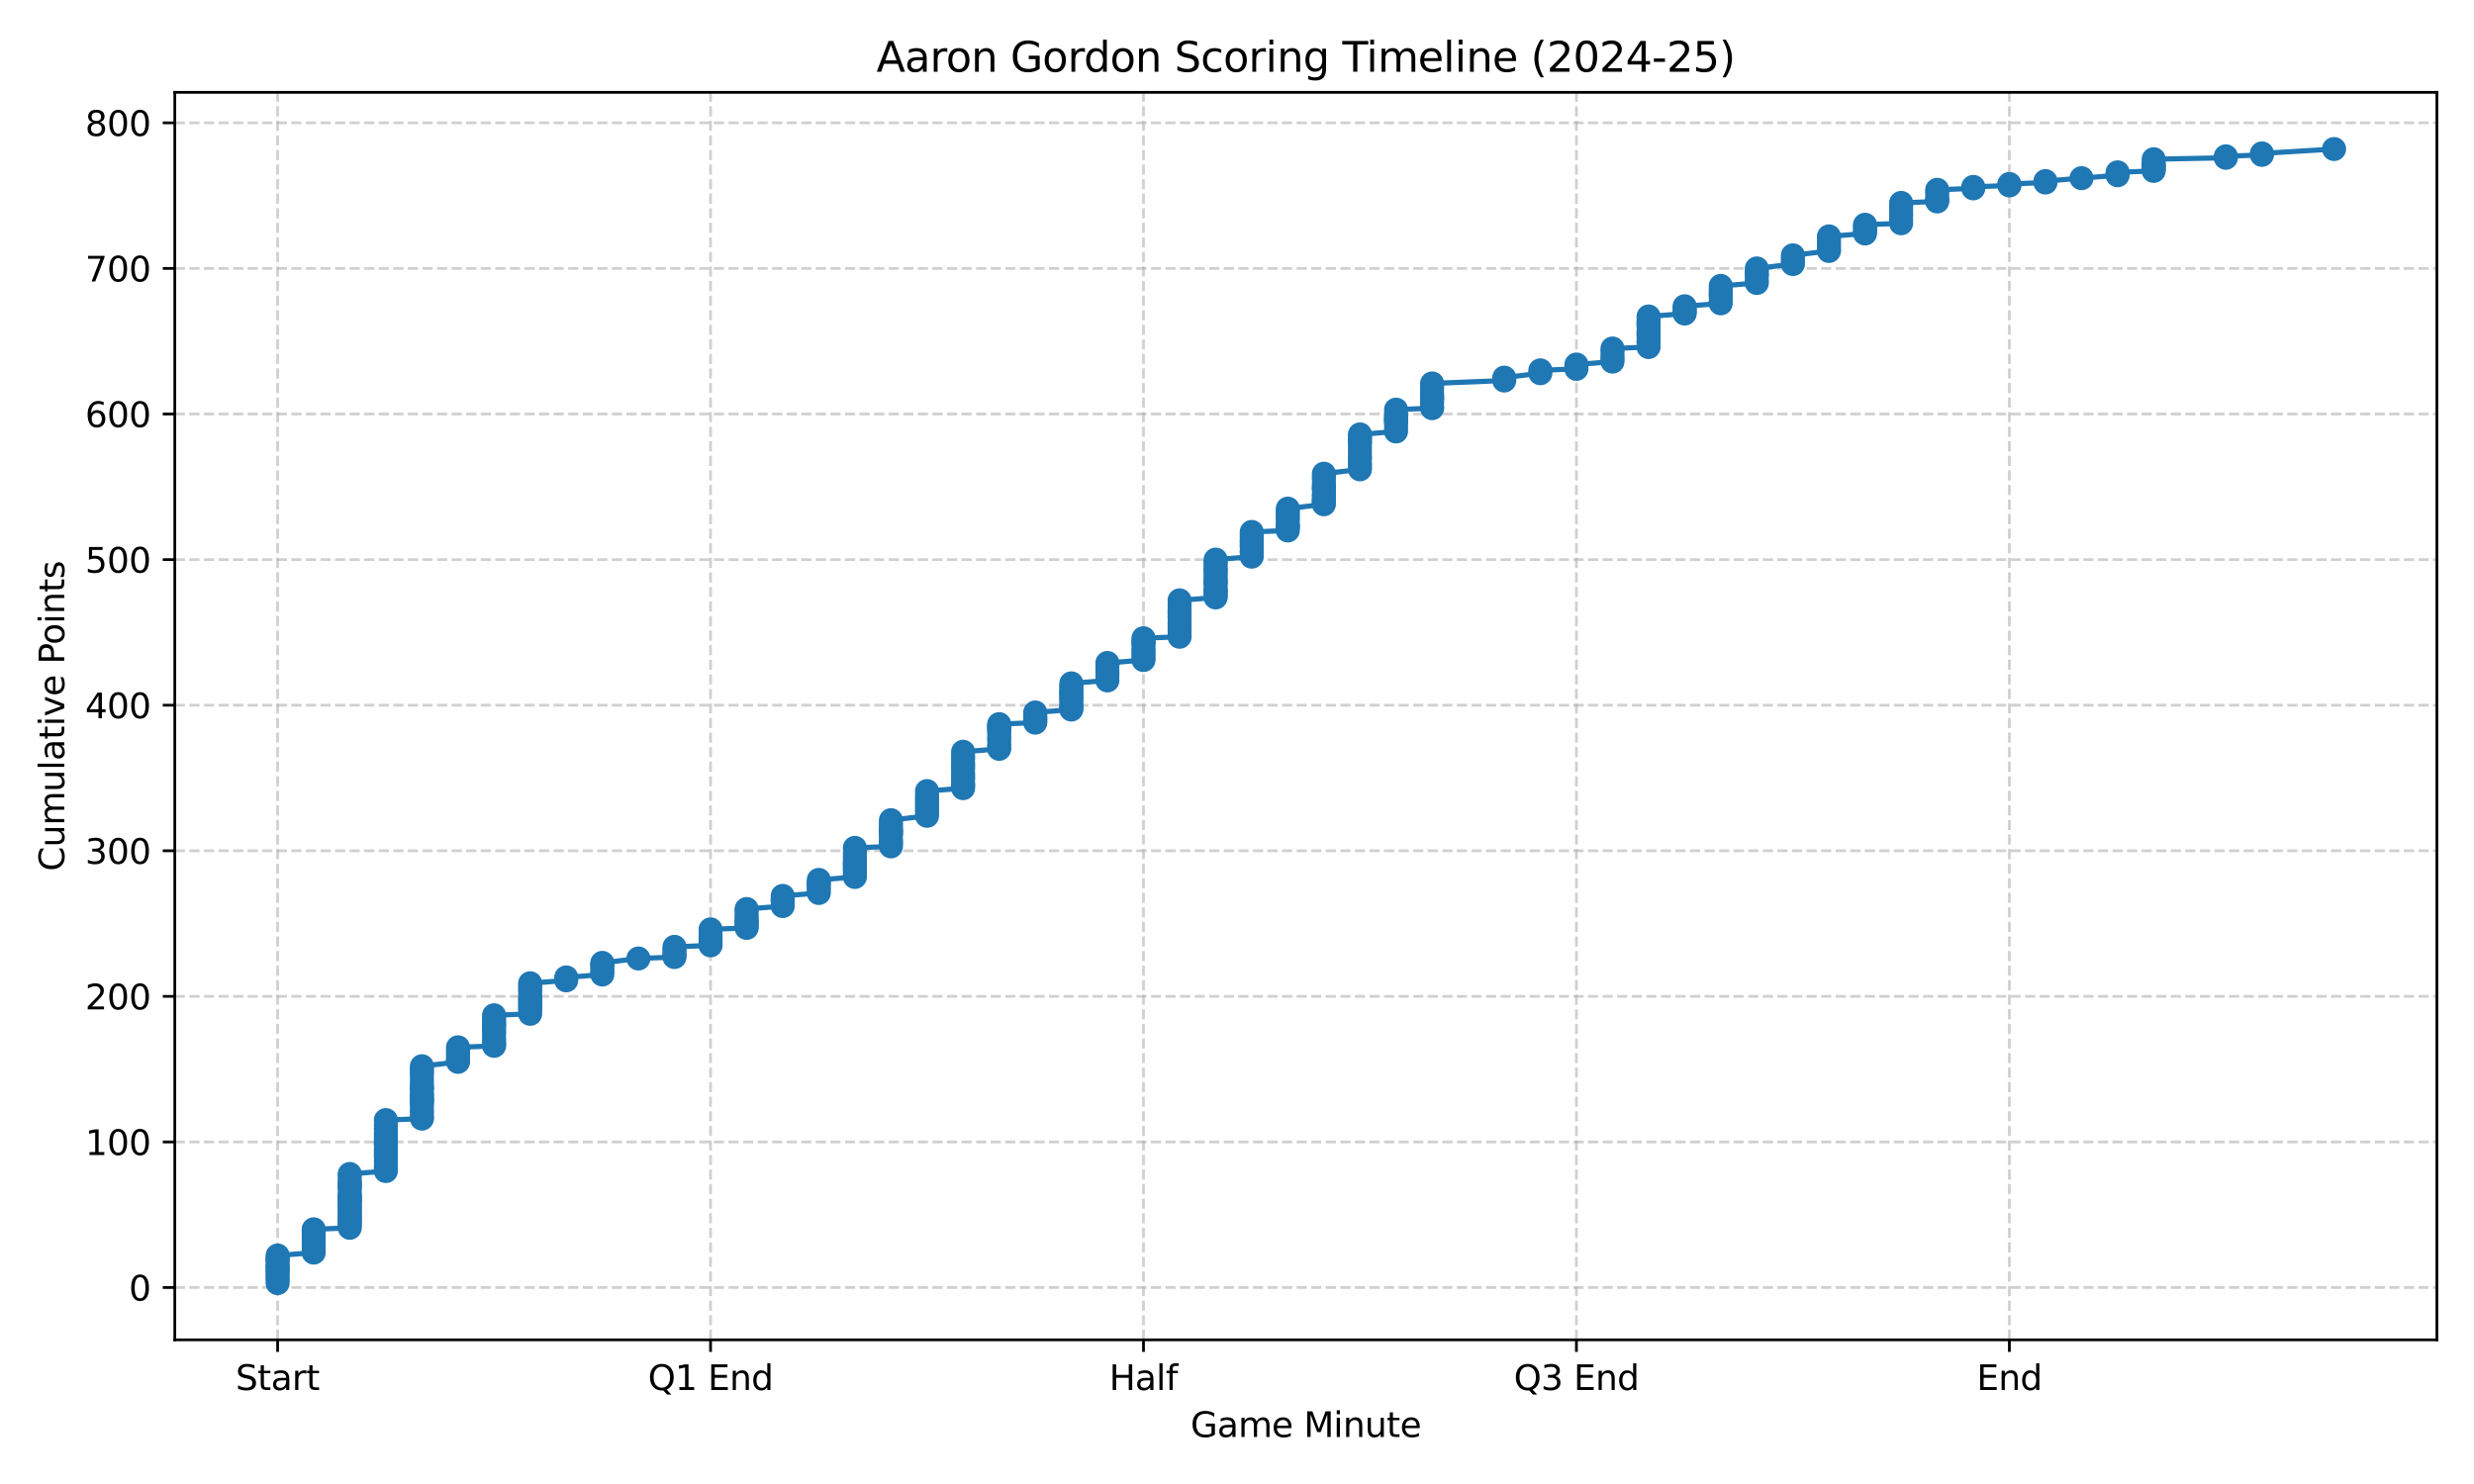 <?xml version="1.0" encoding="utf-8" standalone="no"?>
<!DOCTYPE svg PUBLIC "-//W3C//DTD SVG 1.1//EN"
  "http://www.w3.org/Graphics/SVG/1.1/DTD/svg11.dtd">
<svg xmlns:xlink="http://www.w3.org/1999/xlink" width="720pt" height="432pt" viewBox="0 0 720 432" xmlns="http://www.w3.org/2000/svg" version="1.1">
 <defs>
  <style type="text/css">*{stroke-linejoin: round; stroke-linecap: butt}</style>
 </defs>
 <g id="figure_1">
  <g id="patch_1">
   <path d="M 0 432 
L 720 432 
L 720 0 
L 0 0 
z
" style="fill: #ffffff"/>
  </g>
  <g id="axes_1">
   <g id="patch_2">
    <path d="M 50.87 390.04 
L 709.2 390.04 
L 709.2 26.88 
L 50.87 26.88 
z
" style="fill: #ffffff"/>
   </g>
   <g id="matplotlib.axis_1">
    <g id="xtick_1">
     <g id="line2d_1">
      <path d="M 80.794 390.04 
L 80.794 26.88 
" clip-path="url(#p660bab7ae6)" style="fill: none; stroke-dasharray: 2.96,1.28; stroke-dashoffset: 0; stroke: #b0b0b0; stroke-opacity: 0.6; stroke-width: 0.8"/>
     </g>
     <g id="line2d_2">
      <defs>
       <path id="m9a74eaf756" d="M 0 0 
L 0 3.5 
" style="stroke: #000000; stroke-width: 0.8"/>
      </defs>
      <g>
       <use xlink:href="#m9a74eaf756" x="80.794" y="390.04" style="stroke: #000000; stroke-width: 0.8"/>
      </g>
     </g>
     <g id="text_1">
      <!-- Start -->
      <g transform="translate(68.58 404.638) scale(0.1 -0.1)">
       <defs>
        <path id="DejaVuSans-53" d="M 3425 4513 
L 3425 3897 
Q 3066 4069 2747 4153 
Q 2428 4238 2131 4238 
Q 1616 4238 1336 4038 
Q 1056 3838 1056 3469 
Q 1056 3159 1242 3001 
Q 1428 2844 1947 2747 
L 2328 2669 
Q 3034 2534 3370 2195 
Q 3706 1856 3706 1288 
Q 3706 609 3251 259 
Q 2797 -91 1919 -91 
Q 1588 -91 1214 -16 
Q 841 59 441 206 
L 441 856 
Q 825 641 1194 531 
Q 1563 422 1919 422 
Q 2459 422 2753 634 
Q 3047 847 3047 1241 
Q 3047 1584 2836 1778 
Q 2625 1972 2144 2069 
L 1759 2144 
Q 1053 2284 737 2584 
Q 422 2884 422 3419 
Q 422 4038 858 4394 
Q 1294 4750 2059 4750 
Q 2388 4750 2728 4690 
Q 3069 4631 3425 4513 
z
" transform="scale(0.016)"/>
        <path id="DejaVuSans-74" d="M 1172 4494 
L 1172 3500 
L 2356 3500 
L 2356 3053 
L 1172 3053 
L 1172 1153 
Q 1172 725 1289 603 
Q 1406 481 1766 481 
L 2356 481 
L 2356 0 
L 1766 0 
Q 1100 0 847 248 
Q 594 497 594 1153 
L 594 3053 
L 172 3053 
L 172 3500 
L 594 3500 
L 594 4494 
L 1172 4494 
z
" transform="scale(0.016)"/>
        <path id="DejaVuSans-61" d="M 2194 1759 
Q 1497 1759 1228 1600 
Q 959 1441 959 1056 
Q 959 750 1161 570 
Q 1363 391 1709 391 
Q 2188 391 2477 730 
Q 2766 1069 2766 1631 
L 2766 1759 
L 2194 1759 
z
M 3341 1997 
L 3341 0 
L 2766 0 
L 2766 531 
Q 2569 213 2275 61 
Q 1981 -91 1556 -91 
Q 1019 -91 701 211 
Q 384 513 384 1019 
Q 384 1609 779 1909 
Q 1175 2209 1959 2209 
L 2766 2209 
L 2766 2266 
Q 2766 2663 2505 2880 
Q 2244 3097 1772 3097 
Q 1472 3097 1187 3025 
Q 903 2953 641 2809 
L 641 3341 
Q 956 3463 1253 3523 
Q 1550 3584 1831 3584 
Q 2591 3584 2966 3190 
Q 3341 2797 3341 1997 
z
" transform="scale(0.016)"/>
        <path id="DejaVuSans-72" d="M 2631 2963 
Q 2534 3019 2420 3045 
Q 2306 3072 2169 3072 
Q 1681 3072 1420 2755 
Q 1159 2438 1159 1844 
L 1159 0 
L 581 0 
L 581 3500 
L 1159 3500 
L 1159 2956 
Q 1341 3275 1631 3429 
Q 1922 3584 2338 3584 
Q 2397 3584 2469 3576 
Q 2541 3569 2628 3553 
L 2631 2963 
z
" transform="scale(0.016)"/>
       </defs>
       <use xlink:href="#DejaVuSans-53"/>
       <use xlink:href="#DejaVuSans-74" transform="translate(63.477 0)"/>
       <use xlink:href="#DejaVuSans-61" transform="translate(102.686 0)"/>
       <use xlink:href="#DejaVuSans-72" transform="translate(163.965 0)"/>
       <use xlink:href="#DejaVuSans-74" transform="translate(205.078 0)"/>
      </g>
     </g>
    </g>
    <g id="xtick_2">
     <g id="line2d_3">
      <path d="M 206.79 390.04 
L 206.79 26.88 
" clip-path="url(#p660bab7ae6)" style="fill: none; stroke-dasharray: 2.96,1.28; stroke-dashoffset: 0; stroke: #b0b0b0; stroke-opacity: 0.6; stroke-width: 0.8"/>
     </g>
     <g id="line2d_4">
      <g>
       <use xlink:href="#m9a74eaf756" x="206.79" y="390.04" style="stroke: #000000; stroke-width: 0.8"/>
      </g>
     </g>
     <g id="text_2">
      <!-- Q1 End -->
      <g transform="translate(188.582 404.638) scale(0.1 -0.1)">
       <defs>
        <path id="DejaVuSans-51" d="M 2522 4238 
Q 1834 4238 1429 3725 
Q 1025 3213 1025 2328 
Q 1025 1447 1429 934 
Q 1834 422 2522 422 
Q 3209 422 3611 934 
Q 4013 1447 4013 2328 
Q 4013 3213 3611 3725 
Q 3209 4238 2522 4238 
z
M 3406 84 
L 4238 -825 
L 3475 -825 
L 2784 -78 
Q 2681 -84 2626 -87 
Q 2572 -91 2522 -91 
Q 1538 -91 948 567 
Q 359 1225 359 2328 
Q 359 3434 948 4092 
Q 1538 4750 2522 4750 
Q 3503 4750 4090 4092 
Q 4678 3434 4678 2328 
Q 4678 1516 4351 937 
Q 4025 359 3406 84 
z
" transform="scale(0.016)"/>
        <path id="DejaVuSans-31" d="M 794 531 
L 1825 531 
L 1825 4091 
L 703 3866 
L 703 4441 
L 1819 4666 
L 2450 4666 
L 2450 531 
L 3481 531 
L 3481 0 
L 794 0 
L 794 531 
z
" transform="scale(0.016)"/>
        <path id="DejaVuSans-20" transform="scale(0.016)"/>
        <path id="DejaVuSans-45" d="M 628 4666 
L 3578 4666 
L 3578 4134 
L 1259 4134 
L 1259 2753 
L 3481 2753 
L 3481 2222 
L 1259 2222 
L 1259 531 
L 3634 531 
L 3634 0 
L 628 0 
L 628 4666 
z
" transform="scale(0.016)"/>
        <path id="DejaVuSans-6e" d="M 3513 2113 
L 3513 0 
L 2938 0 
L 2938 2094 
Q 2938 2591 2744 2837 
Q 2550 3084 2163 3084 
Q 1697 3084 1428 2787 
Q 1159 2491 1159 1978 
L 1159 0 
L 581 0 
L 581 3500 
L 1159 3500 
L 1159 2956 
Q 1366 3272 1645 3428 
Q 1925 3584 2291 3584 
Q 2894 3584 3203 3211 
Q 3513 2838 3513 2113 
z
" transform="scale(0.016)"/>
        <path id="DejaVuSans-64" d="M 2906 2969 
L 2906 4863 
L 3481 4863 
L 3481 0 
L 2906 0 
L 2906 525 
Q 2725 213 2448 61 
Q 2172 -91 1784 -91 
Q 1150 -91 751 415 
Q 353 922 353 1747 
Q 353 2572 751 3078 
Q 1150 3584 1784 3584 
Q 2172 3584 2448 3432 
Q 2725 3281 2906 2969 
z
M 947 1747 
Q 947 1113 1208 752 
Q 1469 391 1925 391 
Q 2381 391 2643 752 
Q 2906 1113 2906 1747 
Q 2906 2381 2643 2742 
Q 2381 3103 1925 3103 
Q 1469 3103 1208 2742 
Q 947 2381 947 1747 
z
" transform="scale(0.016)"/>
       </defs>
       <use xlink:href="#DejaVuSans-51"/>
       <use xlink:href="#DejaVuSans-31" transform="translate(78.711 0)"/>
       <use xlink:href="#DejaVuSans-20" transform="translate(142.334 0)"/>
       <use xlink:href="#DejaVuSans-45" transform="translate(174.121 0)"/>
       <use xlink:href="#DejaVuSans-6e" transform="translate(237.305 0)"/>
       <use xlink:href="#DejaVuSans-64" transform="translate(300.684 0)"/>
      </g>
     </g>
    </g>
    <g id="xtick_3">
     <g id="line2d_5">
      <path d="M 332.786 390.04 
L 332.786 26.88 
" clip-path="url(#p660bab7ae6)" style="fill: none; stroke-dasharray: 2.96,1.28; stroke-dashoffset: 0; stroke: #b0b0b0; stroke-opacity: 0.6; stroke-width: 0.8"/>
     </g>
     <g id="line2d_6">
      <g>
       <use xlink:href="#m9a74eaf756" x="332.786" y="390.04" style="stroke: #000000; stroke-width: 0.8"/>
      </g>
     </g>
     <g id="text_3">
      <!-- Half -->
      <g transform="translate(322.813 404.638) scale(0.1 -0.1)">
       <defs>
        <path id="DejaVuSans-48" d="M 628 4666 
L 1259 4666 
L 1259 2753 
L 3553 2753 
L 3553 4666 
L 4184 4666 
L 4184 0 
L 3553 0 
L 3553 2222 
L 1259 2222 
L 1259 0 
L 628 0 
L 628 4666 
z
" transform="scale(0.016)"/>
        <path id="DejaVuSans-6c" d="M 603 4863 
L 1178 4863 
L 1178 0 
L 603 0 
L 603 4863 
z
" transform="scale(0.016)"/>
        <path id="DejaVuSans-66" d="M 2375 4863 
L 2375 4384 
L 1825 4384 
Q 1516 4384 1395 4259 
Q 1275 4134 1275 3809 
L 1275 3500 
L 2222 3500 
L 2222 3053 
L 1275 3053 
L 1275 0 
L 697 0 
L 697 3053 
L 147 3053 
L 147 3500 
L 697 3500 
L 697 3744 
Q 697 4328 969 4595 
Q 1241 4863 1831 4863 
L 2375 4863 
z
" transform="scale(0.016)"/>
       </defs>
       <use xlink:href="#DejaVuSans-48"/>
       <use xlink:href="#DejaVuSans-61" transform="translate(75.195 0)"/>
       <use xlink:href="#DejaVuSans-6c" transform="translate(136.475 0)"/>
       <use xlink:href="#DejaVuSans-66" transform="translate(164.258 0)"/>
      </g>
     </g>
    </g>
    <g id="xtick_4">
     <g id="line2d_7">
      <path d="M 458.783 390.04 
L 458.783 26.88 
" clip-path="url(#p660bab7ae6)" style="fill: none; stroke-dasharray: 2.96,1.28; stroke-dashoffset: 0; stroke: #b0b0b0; stroke-opacity: 0.6; stroke-width: 0.8"/>
     </g>
     <g id="line2d_8">
      <g>
       <use xlink:href="#m9a74eaf756" x="458.783" y="390.04" style="stroke: #000000; stroke-width: 0.8"/>
      </g>
     </g>
     <g id="text_4">
      <!-- Q3 End -->
      <g transform="translate(440.574 404.638) scale(0.1 -0.1)">
       <defs>
        <path id="DejaVuSans-33" d="M 2597 2516 
Q 3050 2419 3304 2112 
Q 3559 1806 3559 1356 
Q 3559 666 3084 287 
Q 2609 -91 1734 -91 
Q 1441 -91 1130 -33 
Q 819 25 488 141 
L 488 750 
Q 750 597 1062 519 
Q 1375 441 1716 441 
Q 2309 441 2620 675 
Q 2931 909 2931 1356 
Q 2931 1769 2642 2001 
Q 2353 2234 1838 2234 
L 1294 2234 
L 1294 2753 
L 1863 2753 
Q 2328 2753 2575 2939 
Q 2822 3125 2822 3475 
Q 2822 3834 2567 4026 
Q 2313 4219 1838 4219 
Q 1578 4219 1281 4162 
Q 984 4106 628 3988 
L 628 4550 
Q 988 4650 1302 4700 
Q 1616 4750 1894 4750 
Q 2613 4750 3031 4423 
Q 3450 4097 3450 3541 
Q 3450 3153 3228 2886 
Q 3006 2619 2597 2516 
z
" transform="scale(0.016)"/>
       </defs>
       <use xlink:href="#DejaVuSans-51"/>
       <use xlink:href="#DejaVuSans-33" transform="translate(78.711 0)"/>
       <use xlink:href="#DejaVuSans-20" transform="translate(142.334 0)"/>
       <use xlink:href="#DejaVuSans-45" transform="translate(174.121 0)"/>
       <use xlink:href="#DejaVuSans-6e" transform="translate(237.305 0)"/>
       <use xlink:href="#DejaVuSans-64" transform="translate(300.684 0)"/>
      </g>
     </g>
    </g>
    <g id="xtick_5">
     <g id="line2d_9">
      <path d="M 584.779 390.04 
L 584.779 26.88 
" clip-path="url(#p660bab7ae6)" style="fill: none; stroke-dasharray: 2.96,1.28; stroke-dashoffset: 0; stroke: #b0b0b0; stroke-opacity: 0.6; stroke-width: 0.8"/>
     </g>
     <g id="line2d_10">
      <g>
       <use xlink:href="#m9a74eaf756" x="584.779" y="390.04" style="stroke: #000000; stroke-width: 0.8"/>
      </g>
     </g>
     <g id="text_5">
      <!-- End -->
      <g transform="translate(575.276 404.638) scale(0.1 -0.1)">
       <use xlink:href="#DejaVuSans-45"/>
       <use xlink:href="#DejaVuSans-6e" transform="translate(63.184 0)"/>
       <use xlink:href="#DejaVuSans-64" transform="translate(126.562 0)"/>
      </g>
     </g>
    </g>
    <g id="text_6">
     <!-- Game Minute -->
     <g transform="translate(346.483 418.317) scale(0.1 -0.1)">
      <defs>
       <path id="DejaVuSans-47" d="M 3809 666 
L 3809 1919 
L 2778 1919 
L 2778 2438 
L 4434 2438 
L 4434 434 
Q 4069 175 3628 42 
Q 3188 -91 2688 -91 
Q 1594 -91 976 548 
Q 359 1188 359 2328 
Q 359 3472 976 4111 
Q 1594 4750 2688 4750 
Q 3144 4750 3555 4637 
Q 3966 4525 4313 4306 
L 4313 3634 
Q 3963 3931 3569 4081 
Q 3175 4231 2741 4231 
Q 1884 4231 1454 3753 
Q 1025 3275 1025 2328 
Q 1025 1384 1454 906 
Q 1884 428 2741 428 
Q 3075 428 3337 486 
Q 3600 544 3809 666 
z
" transform="scale(0.016)"/>
       <path id="DejaVuSans-6d" d="M 3328 2828 
Q 3544 3216 3844 3400 
Q 4144 3584 4550 3584 
Q 5097 3584 5394 3201 
Q 5691 2819 5691 2113 
L 5691 0 
L 5113 0 
L 5113 2094 
Q 5113 2597 4934 2840 
Q 4756 3084 4391 3084 
Q 3944 3084 3684 2787 
Q 3425 2491 3425 1978 
L 3425 0 
L 2847 0 
L 2847 2094 
Q 2847 2600 2669 2842 
Q 2491 3084 2119 3084 
Q 1678 3084 1418 2786 
Q 1159 2488 1159 1978 
L 1159 0 
L 581 0 
L 581 3500 
L 1159 3500 
L 1159 2956 
Q 1356 3278 1631 3431 
Q 1906 3584 2284 3584 
Q 2666 3584 2933 3390 
Q 3200 3197 3328 2828 
z
" transform="scale(0.016)"/>
       <path id="DejaVuSans-65" d="M 3597 1894 
L 3597 1613 
L 953 1613 
Q 991 1019 1311 708 
Q 1631 397 2203 397 
Q 2534 397 2845 478 
Q 3156 559 3463 722 
L 3463 178 
Q 3153 47 2828 -22 
Q 2503 -91 2169 -91 
Q 1331 -91 842 396 
Q 353 884 353 1716 
Q 353 2575 817 3079 
Q 1281 3584 2069 3584 
Q 2775 3584 3186 3129 
Q 3597 2675 3597 1894 
z
M 3022 2063 
Q 3016 2534 2758 2815 
Q 2500 3097 2075 3097 
Q 1594 3097 1305 2825 
Q 1016 2553 972 2059 
L 3022 2063 
z
" transform="scale(0.016)"/>
       <path id="DejaVuSans-4d" d="M 628 4666 
L 1569 4666 
L 2759 1491 
L 3956 4666 
L 4897 4666 
L 4897 0 
L 4281 0 
L 4281 4097 
L 3078 897 
L 2444 897 
L 1241 4097 
L 1241 0 
L 628 0 
L 628 4666 
z
" transform="scale(0.016)"/>
       <path id="DejaVuSans-69" d="M 603 3500 
L 1178 3500 
L 1178 0 
L 603 0 
L 603 3500 
z
M 603 4863 
L 1178 4863 
L 1178 4134 
L 603 4134 
L 603 4863 
z
" transform="scale(0.016)"/>
       <path id="DejaVuSans-75" d="M 544 1381 
L 544 3500 
L 1119 3500 
L 1119 1403 
Q 1119 906 1312 657 
Q 1506 409 1894 409 
Q 2359 409 2629 706 
Q 2900 1003 2900 1516 
L 2900 3500 
L 3475 3500 
L 3475 0 
L 2900 0 
L 2900 538 
Q 2691 219 2414 64 
Q 2138 -91 1772 -91 
Q 1169 -91 856 284 
Q 544 659 544 1381 
z
M 1991 3584 
L 1991 3584 
z
" transform="scale(0.016)"/>
      </defs>
      <use xlink:href="#DejaVuSans-47"/>
      <use xlink:href="#DejaVuSans-61" transform="translate(77.49 0)"/>
      <use xlink:href="#DejaVuSans-6d" transform="translate(138.77 0)"/>
      <use xlink:href="#DejaVuSans-65" transform="translate(236.182 0)"/>
      <use xlink:href="#DejaVuSans-20" transform="translate(297.705 0)"/>
      <use xlink:href="#DejaVuSans-4d" transform="translate(329.492 0)"/>
      <use xlink:href="#DejaVuSans-69" transform="translate(415.771 0)"/>
      <use xlink:href="#DejaVuSans-6e" transform="translate(443.555 0)"/>
      <use xlink:href="#DejaVuSans-75" transform="translate(506.934 0)"/>
      <use xlink:href="#DejaVuSans-74" transform="translate(570.312 0)"/>
      <use xlink:href="#DejaVuSans-65" transform="translate(609.521 0)"/>
     </g>
    </g>
   </g>
   <g id="matplotlib.axis_2">
    <g id="ytick_1">
     <g id="line2d_11">
      <path d="M 50.87 374.804 
L 709.2 374.804 
" clip-path="url(#p660bab7ae6)" style="fill: none; stroke-dasharray: 2.96,1.28; stroke-dashoffset: 0; stroke: #b0b0b0; stroke-opacity: 0.6; stroke-width: 0.8"/>
     </g>
     <g id="line2d_12">
      <defs>
       <path id="m45950c8776" d="M 0 0 
L -3.5 0 
" style="stroke: #000000; stroke-width: 0.8"/>
      </defs>
      <g>
       <use xlink:href="#m45950c8776" x="50.87" y="374.804" style="stroke: #000000; stroke-width: 0.8"/>
      </g>
     </g>
     <g id="text_7">
      <!-- 0 -->
      <g transform="translate(37.508 378.603) scale(0.1 -0.1)">
       <defs>
        <path id="DejaVuSans-30" d="M 2034 4250 
Q 1547 4250 1301 3770 
Q 1056 3291 1056 2328 
Q 1056 1369 1301 889 
Q 1547 409 2034 409 
Q 2525 409 2770 889 
Q 3016 1369 3016 2328 
Q 3016 3291 2770 3770 
Q 2525 4250 2034 4250 
z
M 2034 4750 
Q 2819 4750 3233 4129 
Q 3647 3509 3647 2328 
Q 3647 1150 3233 529 
Q 2819 -91 2034 -91 
Q 1250 -91 836 529 
Q 422 1150 422 2328 
Q 422 3509 836 4129 
Q 1250 4750 2034 4750 
z
" transform="scale(0.016)"/>
       </defs>
       <use xlink:href="#DejaVuSans-30"/>
      </g>
     </g>
    </g>
    <g id="ytick_2">
     <g id="line2d_13">
      <path d="M 50.87 332.423 
L 709.2 332.423 
" clip-path="url(#p660bab7ae6)" style="fill: none; stroke-dasharray: 2.96,1.28; stroke-dashoffset: 0; stroke: #b0b0b0; stroke-opacity: 0.6; stroke-width: 0.8"/>
     </g>
     <g id="line2d_14">
      <g>
       <use xlink:href="#m45950c8776" x="50.87" y="332.423" style="stroke: #000000; stroke-width: 0.8"/>
      </g>
     </g>
     <g id="text_8">
      <!-- 100 -->
      <g transform="translate(24.782 336.223) scale(0.1 -0.1)">
       <use xlink:href="#DejaVuSans-31"/>
       <use xlink:href="#DejaVuSans-30" transform="translate(63.623 0)"/>
       <use xlink:href="#DejaVuSans-30" transform="translate(127.246 0)"/>
      </g>
     </g>
    </g>
    <g id="ytick_3">
     <g id="line2d_15">
      <path d="M 50.87 290.043 
L 709.2 290.043 
" clip-path="url(#p660bab7ae6)" style="fill: none; stroke-dasharray: 2.96,1.28; stroke-dashoffset: 0; stroke: #b0b0b0; stroke-opacity: 0.6; stroke-width: 0.8"/>
     </g>
     <g id="line2d_16">
      <g>
       <use xlink:href="#m45950c8776" x="50.87" y="290.043" style="stroke: #000000; stroke-width: 0.8"/>
      </g>
     </g>
     <g id="text_9">
      <!-- 200 -->
      <g transform="translate(24.782 293.842) scale(0.1 -0.1)">
       <defs>
        <path id="DejaVuSans-32" d="M 1228 531 
L 3431 531 
L 3431 0 
L 469 0 
L 469 531 
Q 828 903 1448 1529 
Q 2069 2156 2228 2338 
Q 2531 2678 2651 2914 
Q 2772 3150 2772 3378 
Q 2772 3750 2511 3984 
Q 2250 4219 1831 4219 
Q 1534 4219 1204 4116 
Q 875 4013 500 3803 
L 500 4441 
Q 881 4594 1212 4672 
Q 1544 4750 1819 4750 
Q 2544 4750 2975 4387 
Q 3406 4025 3406 3419 
Q 3406 3131 3298 2873 
Q 3191 2616 2906 2266 
Q 2828 2175 2409 1742 
Q 1991 1309 1228 531 
z
" transform="scale(0.016)"/>
       </defs>
       <use xlink:href="#DejaVuSans-32"/>
       <use xlink:href="#DejaVuSans-30" transform="translate(63.623 0)"/>
       <use xlink:href="#DejaVuSans-30" transform="translate(127.246 0)"/>
      </g>
     </g>
    </g>
    <g id="ytick_4">
     <g id="line2d_17">
      <path d="M 50.87 247.662 
L 709.2 247.662 
" clip-path="url(#p660bab7ae6)" style="fill: none; stroke-dasharray: 2.96,1.28; stroke-dashoffset: 0; stroke: #b0b0b0; stroke-opacity: 0.6; stroke-width: 0.8"/>
     </g>
     <g id="line2d_18">
      <g>
       <use xlink:href="#m45950c8776" x="50.87" y="247.662" style="stroke: #000000; stroke-width: 0.8"/>
      </g>
     </g>
     <g id="text_10">
      <!-- 300 -->
      <g transform="translate(24.782 251.461) scale(0.1 -0.1)">
       <use xlink:href="#DejaVuSans-33"/>
       <use xlink:href="#DejaVuSans-30" transform="translate(63.623 0)"/>
       <use xlink:href="#DejaVuSans-30" transform="translate(127.246 0)"/>
      </g>
     </g>
    </g>
    <g id="ytick_5">
     <g id="line2d_19">
      <path d="M 50.87 205.281 
L 709.2 205.281 
" clip-path="url(#p660bab7ae6)" style="fill: none; stroke-dasharray: 2.96,1.28; stroke-dashoffset: 0; stroke: #b0b0b0; stroke-opacity: 0.6; stroke-width: 0.8"/>
     </g>
     <g id="line2d_20">
      <g>
       <use xlink:href="#m45950c8776" x="50.87" y="205.281" style="stroke: #000000; stroke-width: 0.8"/>
      </g>
     </g>
     <g id="text_11">
      <!-- 400 -->
      <g transform="translate(24.782 209.081) scale(0.1 -0.1)">
       <defs>
        <path id="DejaVuSans-34" d="M 2419 4116 
L 825 1625 
L 2419 1625 
L 2419 4116 
z
M 2253 4666 
L 3047 4666 
L 3047 1625 
L 3713 1625 
L 3713 1100 
L 3047 1100 
L 3047 0 
L 2419 0 
L 2419 1100 
L 313 1100 
L 313 1709 
L 2253 4666 
z
" transform="scale(0.016)"/>
       </defs>
       <use xlink:href="#DejaVuSans-34"/>
       <use xlink:href="#DejaVuSans-30" transform="translate(63.623 0)"/>
       <use xlink:href="#DejaVuSans-30" transform="translate(127.246 0)"/>
      </g>
     </g>
    </g>
    <g id="ytick_6">
     <g id="line2d_21">
      <path d="M 50.87 162.901 
L 709.2 162.901 
" clip-path="url(#p660bab7ae6)" style="fill: none; stroke-dasharray: 2.96,1.28; stroke-dashoffset: 0; stroke: #b0b0b0; stroke-opacity: 0.6; stroke-width: 0.8"/>
     </g>
     <g id="line2d_22">
      <g>
       <use xlink:href="#m45950c8776" x="50.87" y="162.901" style="stroke: #000000; stroke-width: 0.8"/>
      </g>
     </g>
     <g id="text_12">
      <!-- 500 -->
      <g transform="translate(24.782 166.7) scale(0.1 -0.1)">
       <defs>
        <path id="DejaVuSans-35" d="M 691 4666 
L 3169 4666 
L 3169 4134 
L 1269 4134 
L 1269 2991 
Q 1406 3038 1543 3061 
Q 1681 3084 1819 3084 
Q 2600 3084 3056 2656 
Q 3513 2228 3513 1497 
Q 3513 744 3044 326 
Q 2575 -91 1722 -91 
Q 1428 -91 1123 -41 
Q 819 9 494 109 
L 494 744 
Q 775 591 1075 516 
Q 1375 441 1709 441 
Q 2250 441 2565 725 
Q 2881 1009 2881 1497 
Q 2881 1984 2565 2268 
Q 2250 2553 1709 2553 
Q 1456 2553 1204 2497 
Q 953 2441 691 2322 
L 691 4666 
z
" transform="scale(0.016)"/>
       </defs>
       <use xlink:href="#DejaVuSans-35"/>
       <use xlink:href="#DejaVuSans-30" transform="translate(63.623 0)"/>
       <use xlink:href="#DejaVuSans-30" transform="translate(127.246 0)"/>
      </g>
     </g>
    </g>
    <g id="ytick_7">
     <g id="line2d_23">
      <path d="M 50.87 120.52 
L 709.2 120.52 
" clip-path="url(#p660bab7ae6)" style="fill: none; stroke-dasharray: 2.96,1.28; stroke-dashoffset: 0; stroke: #b0b0b0; stroke-opacity: 0.6; stroke-width: 0.8"/>
     </g>
     <g id="line2d_24">
      <g>
       <use xlink:href="#m45950c8776" x="50.87" y="120.52" style="stroke: #000000; stroke-width: 0.8"/>
      </g>
     </g>
     <g id="text_13">
      <!-- 600 -->
      <g transform="translate(24.782 124.319) scale(0.1 -0.1)">
       <defs>
        <path id="DejaVuSans-36" d="M 2113 2584 
Q 1688 2584 1439 2293 
Q 1191 2003 1191 1497 
Q 1191 994 1439 701 
Q 1688 409 2113 409 
Q 2538 409 2786 701 
Q 3034 994 3034 1497 
Q 3034 2003 2786 2293 
Q 2538 2584 2113 2584 
z
M 3366 4563 
L 3366 3988 
Q 3128 4100 2886 4159 
Q 2644 4219 2406 4219 
Q 1781 4219 1451 3797 
Q 1122 3375 1075 2522 
Q 1259 2794 1537 2939 
Q 1816 3084 2150 3084 
Q 2853 3084 3261 2657 
Q 3669 2231 3669 1497 
Q 3669 778 3244 343 
Q 2819 -91 2113 -91 
Q 1303 -91 875 529 
Q 447 1150 447 2328 
Q 447 3434 972 4092 
Q 1497 4750 2381 4750 
Q 2619 4750 2861 4703 
Q 3103 4656 3366 4563 
z
" transform="scale(0.016)"/>
       </defs>
       <use xlink:href="#DejaVuSans-36"/>
       <use xlink:href="#DejaVuSans-30" transform="translate(63.623 0)"/>
       <use xlink:href="#DejaVuSans-30" transform="translate(127.246 0)"/>
      </g>
     </g>
    </g>
    <g id="ytick_8">
     <g id="line2d_25">
      <path d="M 50.87 78.139 
L 709.2 78.139 
" clip-path="url(#p660bab7ae6)" style="fill: none; stroke-dasharray: 2.96,1.28; stroke-dashoffset: 0; stroke: #b0b0b0; stroke-opacity: 0.6; stroke-width: 0.8"/>
     </g>
     <g id="line2d_26">
      <g>
       <use xlink:href="#m45950c8776" x="50.87" y="78.139" style="stroke: #000000; stroke-width: 0.8"/>
      </g>
     </g>
     <g id="text_14">
      <!-- 700 -->
      <g transform="translate(24.782 81.939) scale(0.1 -0.1)">
       <defs>
        <path id="DejaVuSans-37" d="M 525 4666 
L 3525 4666 
L 3525 4397 
L 1831 0 
L 1172 0 
L 2766 4134 
L 525 4134 
L 525 4666 
z
" transform="scale(0.016)"/>
       </defs>
       <use xlink:href="#DejaVuSans-37"/>
       <use xlink:href="#DejaVuSans-30" transform="translate(63.623 0)"/>
       <use xlink:href="#DejaVuSans-30" transform="translate(127.246 0)"/>
      </g>
     </g>
    </g>
    <g id="ytick_9">
     <g id="line2d_27">
      <path d="M 50.87 35.759 
L 709.2 35.759 
" clip-path="url(#p660bab7ae6)" style="fill: none; stroke-dasharray: 2.96,1.28; stroke-dashoffset: 0; stroke: #b0b0b0; stroke-opacity: 0.6; stroke-width: 0.8"/>
     </g>
     <g id="line2d_28">
      <g>
       <use xlink:href="#m45950c8776" x="50.87" y="35.759" style="stroke: #000000; stroke-width: 0.8"/>
      </g>
     </g>
     <g id="text_15">
      <!-- 800 -->
      <g transform="translate(24.782 39.558) scale(0.1 -0.1)">
       <defs>
        <path id="DejaVuSans-38" d="M 2034 2216 
Q 1584 2216 1326 1975 
Q 1069 1734 1069 1313 
Q 1069 891 1326 650 
Q 1584 409 2034 409 
Q 2484 409 2743 651 
Q 3003 894 3003 1313 
Q 3003 1734 2745 1975 
Q 2488 2216 2034 2216 
z
M 1403 2484 
Q 997 2584 770 2862 
Q 544 3141 544 3541 
Q 544 4100 942 4425 
Q 1341 4750 2034 4750 
Q 2731 4750 3128 4425 
Q 3525 4100 3525 3541 
Q 3525 3141 3298 2862 
Q 3072 2584 2669 2484 
Q 3125 2378 3379 2068 
Q 3634 1759 3634 1313 
Q 3634 634 3220 271 
Q 2806 -91 2034 -91 
Q 1263 -91 848 271 
Q 434 634 434 1313 
Q 434 1759 690 2068 
Q 947 2378 1403 2484 
z
M 1172 3481 
Q 1172 3119 1398 2916 
Q 1625 2713 2034 2713 
Q 2441 2713 2670 2916 
Q 2900 3119 2900 3481 
Q 2900 3844 2670 4047 
Q 2441 4250 2034 4250 
Q 1625 4250 1398 4047 
Q 1172 3844 1172 3481 
z
" transform="scale(0.016)"/>
       </defs>
       <use xlink:href="#DejaVuSans-38"/>
       <use xlink:href="#DejaVuSans-30" transform="translate(63.623 0)"/>
       <use xlink:href="#DejaVuSans-30" transform="translate(127.246 0)"/>
      </g>
     </g>
    </g>
    <g id="text_16">
     <!-- Cumulative Points -->
     <g transform="translate(18.703 253.602) rotate(-90) scale(0.1 -0.1)">
      <defs>
       <path id="DejaVuSans-43" d="M 4122 4306 
L 4122 3641 
Q 3803 3938 3442 4084 
Q 3081 4231 2675 4231 
Q 1875 4231 1450 3742 
Q 1025 3253 1025 2328 
Q 1025 1406 1450 917 
Q 1875 428 2675 428 
Q 3081 428 3442 575 
Q 3803 722 4122 1019 
L 4122 359 
Q 3791 134 3420 21 
Q 3050 -91 2638 -91 
Q 1578 -91 968 557 
Q 359 1206 359 2328 
Q 359 3453 968 4101 
Q 1578 4750 2638 4750 
Q 3056 4750 3426 4639 
Q 3797 4528 4122 4306 
z
" transform="scale(0.016)"/>
       <path id="DejaVuSans-76" d="M 191 3500 
L 800 3500 
L 1894 563 
L 2988 3500 
L 3597 3500 
L 2284 0 
L 1503 0 
L 191 3500 
z
" transform="scale(0.016)"/>
       <path id="DejaVuSans-50" d="M 1259 4147 
L 1259 2394 
L 2053 2394 
Q 2494 2394 2734 2622 
Q 2975 2850 2975 3272 
Q 2975 3691 2734 3919 
Q 2494 4147 2053 4147 
L 1259 4147 
z
M 628 4666 
L 2053 4666 
Q 2838 4666 3239 4311 
Q 3641 3956 3641 3272 
Q 3641 2581 3239 2228 
Q 2838 1875 2053 1875 
L 1259 1875 
L 1259 0 
L 628 0 
L 628 4666 
z
" transform="scale(0.016)"/>
       <path id="DejaVuSans-6f" d="M 1959 3097 
Q 1497 3097 1228 2736 
Q 959 2375 959 1747 
Q 959 1119 1226 758 
Q 1494 397 1959 397 
Q 2419 397 2687 759 
Q 2956 1122 2956 1747 
Q 2956 2369 2687 2733 
Q 2419 3097 1959 3097 
z
M 1959 3584 
Q 2709 3584 3137 3096 
Q 3566 2609 3566 1747 
Q 3566 888 3137 398 
Q 2709 -91 1959 -91 
Q 1206 -91 779 398 
Q 353 888 353 1747 
Q 353 2609 779 3096 
Q 1206 3584 1959 3584 
z
" transform="scale(0.016)"/>
       <path id="DejaVuSans-73" d="M 2834 3397 
L 2834 2853 
Q 2591 2978 2328 3040 
Q 2066 3103 1784 3103 
Q 1356 3103 1142 2972 
Q 928 2841 928 2578 
Q 928 2378 1081 2264 
Q 1234 2150 1697 2047 
L 1894 2003 
Q 2506 1872 2764 1633 
Q 3022 1394 3022 966 
Q 3022 478 2636 193 
Q 2250 -91 1575 -91 
Q 1294 -91 989 -36 
Q 684 19 347 128 
L 347 722 
Q 666 556 975 473 
Q 1284 391 1588 391 
Q 1994 391 2212 530 
Q 2431 669 2431 922 
Q 2431 1156 2273 1281 
Q 2116 1406 1581 1522 
L 1381 1569 
Q 847 1681 609 1914 
Q 372 2147 372 2553 
Q 372 3047 722 3315 
Q 1072 3584 1716 3584 
Q 2034 3584 2315 3537 
Q 2597 3491 2834 3397 
z
" transform="scale(0.016)"/>
      </defs>
      <use xlink:href="#DejaVuSans-43"/>
      <use xlink:href="#DejaVuSans-75" transform="translate(69.824 0)"/>
      <use xlink:href="#DejaVuSans-6d" transform="translate(133.203 0)"/>
      <use xlink:href="#DejaVuSans-75" transform="translate(230.615 0)"/>
      <use xlink:href="#DejaVuSans-6c" transform="translate(293.994 0)"/>
      <use xlink:href="#DejaVuSans-61" transform="translate(321.777 0)"/>
      <use xlink:href="#DejaVuSans-74" transform="translate(383.057 0)"/>
      <use xlink:href="#DejaVuSans-69" transform="translate(422.266 0)"/>
      <use xlink:href="#DejaVuSans-76" transform="translate(450.049 0)"/>
      <use xlink:href="#DejaVuSans-65" transform="translate(509.229 0)"/>
      <use xlink:href="#DejaVuSans-20" transform="translate(570.752 0)"/>
      <use xlink:href="#DejaVuSans-50" transform="translate(602.539 0)"/>
      <use xlink:href="#DejaVuSans-6f" transform="translate(659.217 0)"/>
      <use xlink:href="#DejaVuSans-69" transform="translate(720.398 0)"/>
      <use xlink:href="#DejaVuSans-6e" transform="translate(748.182 0)"/>
      <use xlink:href="#DejaVuSans-74" transform="translate(811.561 0)"/>
      <use xlink:href="#DejaVuSans-73" transform="translate(850.77 0)"/>
     </g>
    </g>
   </g>
   <g id="line2d_29">
    <path d="M 80.794 373.533 
L 80.794 365.48 
L 91.294 364.633 
L 91.294 357.852 
L 101.793 357.428 
L 101.793 341.747 
L 112.293 340.9 
L 112.293 326.066 
L 122.793 325.643 
L 122.793 310.386 
L 133.292 309.114 
L 133.292 304.876 
L 143.792 304.452 
L 143.792 295.552 
L 154.292 295.128 
L 154.292 286.229 
L 164.792 285.381 
L 164.792 284.533 
L 175.291 283.686 
L 175.291 280.295 
L 185.791 279.024 
L 196.291 278.6 
L 196.291 275.633 
L 206.79 275.21 
L 206.79 270.548 
L 217.29 270.124 
L 217.29 264.614 
L 227.79 263.767 
L 227.79 260.8 
L 238.289 259.953 
L 238.289 256.138 
L 248.789 255.291 
L 248.789 246.815 
L 259.289 246.391 
L 259.289 238.762 
L 269.788 237.491 
L 269.788 230.286 
L 280.288 229.438 
L 280.288 218.843 
L 290.788 217.996 
L 290.788 210.791 
L 301.287 210.367 
L 301.287 207.4 
L 311.787 206.553 
L 311.787 198.924 
L 322.287 198.077 
L 322.287 192.991 
L 332.786 192.143 
L 332.786 185.786 
L 343.286 185.363 
L 343.286 174.767 
L 353.786 173.92 
L 353.786 162.901 
L 364.285 162.053 
L 364.285 154.848 
L 374.785 154.425 
L 374.785 148.068 
L 385.285 146.796 
L 385.285 137.896 
L 395.785 136.625 
L 395.785 126.453 
L 406.284 125.606 
L 406.284 119.249 
L 416.784 118.825 
L 416.784 111.62 
L 437.783 110.773 
L 437.783 109.925 
L 448.283 108.654 
L 448.283 107.806 
L 458.783 107.382 
L 458.783 106.111 
L 469.282 105.263 
L 469.282 101.449 
L 479.782 101.025 
L 479.782 92.125 
L 490.282 91.277 
L 490.282 89.158 
L 500.781 88.311 
L 500.781 83.225 
L 511.281 82.377 
L 511.281 78.139 
L 521.781 76.868 
L 521.781 74.325 
L 532.28 73.054 
L 532.28 68.816 
L 542.78 67.968 
L 542.78 65.425 
L 553.28 65.001 
L 553.28 59.068 
L 563.779 58.644 
L 563.779 55.254 
L 574.279 54.83 
L 574.279 54.406 
L 584.779 53.982 
L 584.779 53.559 
L 595.278 53.135 
L 595.278 52.711 
L 616.278 51.016 
L 616.278 50.168 
L 626.778 49.744 
L 626.778 46.354 
L 647.777 45.93 
L 647.777 45.506 
L 658.277 45.083 
L 658.277 44.659 
L 679.276 43.387 
L 679.276 43.387 
" clip-path="url(#p660bab7ae6)" style="fill: none; stroke: #1f77b4; stroke-width: 1.5; stroke-linecap: square"/>
    <defs>
     <path id="m9a8b19ec46" d="M 0 3 
C 0.796 3 1.559 2.684 2.121 2.121 
C 2.684 1.559 3 0.796 3 0 
C 3 -0.796 2.684 -1.559 2.121 -2.121 
C 1.559 -2.684 0.796 -3 0 -3 
C -0.796 -3 -1.559 -2.684 -2.121 -2.121 
C -2.684 -1.559 -3 -0.796 -3 0 
C -3 0.796 -2.684 1.559 -2.121 2.121 
C -1.559 2.684 -0.796 3 0 3 
z
" style="stroke: #1f77b4"/>
    </defs>
    <g clip-path="url(#p660bab7ae6)">
     <use xlink:href="#m9a8b19ec46" x="80.794" y="373.533" style="fill: #1f77b4; stroke: #1f77b4"/>
     <use xlink:href="#m9a8b19ec46" x="80.794" y="372.261" style="fill: #1f77b4; stroke: #1f77b4"/>
     <use xlink:href="#m9a8b19ec46" x="80.794" y="371.837" style="fill: #1f77b4; stroke: #1f77b4"/>
     <use xlink:href="#m9a8b19ec46" x="80.794" y="370.566" style="fill: #1f77b4; stroke: #1f77b4"/>
     <use xlink:href="#m9a8b19ec46" x="80.794" y="370.142" style="fill: #1f77b4; stroke: #1f77b4"/>
     <use xlink:href="#m9a8b19ec46" x="80.794" y="369.295" style="fill: #1f77b4; stroke: #1f77b4"/>
     <use xlink:href="#m9a8b19ec46" x="80.794" y="368.871" style="fill: #1f77b4; stroke: #1f77b4"/>
     <use xlink:href="#m9a8b19ec46" x="80.794" y="368.447" style="fill: #1f77b4; stroke: #1f77b4"/>
     <use xlink:href="#m9a8b19ec46" x="80.794" y="367.176" style="fill: #1f77b4; stroke: #1f77b4"/>
     <use xlink:href="#m9a8b19ec46" x="80.794" y="366.752" style="fill: #1f77b4; stroke: #1f77b4"/>
     <use xlink:href="#m9a8b19ec46" x="80.794" y="366.328" style="fill: #1f77b4; stroke: #1f77b4"/>
     <use xlink:href="#m9a8b19ec46" x="80.794" y="365.48" style="fill: #1f77b4; stroke: #1f77b4"/>
     <use xlink:href="#m9a8b19ec46" x="91.294" y="364.633" style="fill: #1f77b4; stroke: #1f77b4"/>
     <use xlink:href="#m9a8b19ec46" x="91.294" y="364.209" style="fill: #1f77b4; stroke: #1f77b4"/>
     <use xlink:href="#m9a8b19ec46" x="91.294" y="362.938" style="fill: #1f77b4; stroke: #1f77b4"/>
     <use xlink:href="#m9a8b19ec46" x="91.294" y="362.514" style="fill: #1f77b4; stroke: #1f77b4"/>
     <use xlink:href="#m9a8b19ec46" x="91.294" y="361.666" style="fill: #1f77b4; stroke: #1f77b4"/>
     <use xlink:href="#m9a8b19ec46" x="91.294" y="360.819" style="fill: #1f77b4; stroke: #1f77b4"/>
     <use xlink:href="#m9a8b19ec46" x="91.294" y="359.971" style="fill: #1f77b4; stroke: #1f77b4"/>
     <use xlink:href="#m9a8b19ec46" x="91.294" y="359.123" style="fill: #1f77b4; stroke: #1f77b4"/>
     <use xlink:href="#m9a8b19ec46" x="91.294" y="358.276" style="fill: #1f77b4; stroke: #1f77b4"/>
     <use xlink:href="#m9a8b19ec46" x="91.294" y="357.852" style="fill: #1f77b4; stroke: #1f77b4"/>
     <use xlink:href="#m9a8b19ec46" x="101.793" y="357.428" style="fill: #1f77b4; stroke: #1f77b4"/>
     <use xlink:href="#m9a8b19ec46" x="101.793" y="356.58" style="fill: #1f77b4; stroke: #1f77b4"/>
     <use xlink:href="#m9a8b19ec46" x="101.793" y="356.157" style="fill: #1f77b4; stroke: #1f77b4"/>
     <use xlink:href="#m9a8b19ec46" x="101.793" y="355.309" style="fill: #1f77b4; stroke: #1f77b4"/>
     <use xlink:href="#m9a8b19ec46" x="101.793" y="354.885" style="fill: #1f77b4; stroke: #1f77b4"/>
     <use xlink:href="#m9a8b19ec46" x="101.793" y="354.461" style="fill: #1f77b4; stroke: #1f77b4"/>
     <use xlink:href="#m9a8b19ec46" x="101.793" y="354.038" style="fill: #1f77b4; stroke: #1f77b4"/>
     <use xlink:href="#m9a8b19ec46" x="101.793" y="353.19" style="fill: #1f77b4; stroke: #1f77b4"/>
     <use xlink:href="#m9a8b19ec46" x="101.793" y="352.766" style="fill: #1f77b4; stroke: #1f77b4"/>
     <use xlink:href="#m9a8b19ec46" x="101.793" y="351.919" style="fill: #1f77b4; stroke: #1f77b4"/>
     <use xlink:href="#m9a8b19ec46" x="101.793" y="351.495" style="fill: #1f77b4; stroke: #1f77b4"/>
     <use xlink:href="#m9a8b19ec46" x="101.793" y="351.071" style="fill: #1f77b4; stroke: #1f77b4"/>
     <use xlink:href="#m9a8b19ec46" x="101.793" y="350.223" style="fill: #1f77b4; stroke: #1f77b4"/>
     <use xlink:href="#m9a8b19ec46" x="101.793" y="349.8" style="fill: #1f77b4; stroke: #1f77b4"/>
     <use xlink:href="#m9a8b19ec46" x="101.793" y="349.376" style="fill: #1f77b4; stroke: #1f77b4"/>
     <use xlink:href="#m9a8b19ec46" x="101.793" y="348.952" style="fill: #1f77b4; stroke: #1f77b4"/>
     <use xlink:href="#m9a8b19ec46" x="101.793" y="348.528" style="fill: #1f77b4; stroke: #1f77b4"/>
     <use xlink:href="#m9a8b19ec46" x="101.793" y="348.104" style="fill: #1f77b4; stroke: #1f77b4"/>
     <use xlink:href="#m9a8b19ec46" x="101.793" y="347.681" style="fill: #1f77b4; stroke: #1f77b4"/>
     <use xlink:href="#m9a8b19ec46" x="101.793" y="346.409" style="fill: #1f77b4; stroke: #1f77b4"/>
     <use xlink:href="#m9a8b19ec46" x="101.793" y="345.561" style="fill: #1f77b4; stroke: #1f77b4"/>
     <use xlink:href="#m9a8b19ec46" x="101.793" y="345.138" style="fill: #1f77b4; stroke: #1f77b4"/>
     <use xlink:href="#m9a8b19ec46" x="101.793" y="344.714" style="fill: #1f77b4; stroke: #1f77b4"/>
     <use xlink:href="#m9a8b19ec46" x="101.793" y="344.29" style="fill: #1f77b4; stroke: #1f77b4"/>
     <use xlink:href="#m9a8b19ec46" x="101.793" y="343.442" style="fill: #1f77b4; stroke: #1f77b4"/>
     <use xlink:href="#m9a8b19ec46" x="101.793" y="342.171" style="fill: #1f77b4; stroke: #1f77b4"/>
     <use xlink:href="#m9a8b19ec46" x="101.793" y="341.747" style="fill: #1f77b4; stroke: #1f77b4"/>
     <use xlink:href="#m9a8b19ec46" x="112.293" y="340.9" style="fill: #1f77b4; stroke: #1f77b4"/>
     <use xlink:href="#m9a8b19ec46" x="112.293" y="340.052" style="fill: #1f77b4; stroke: #1f77b4"/>
     <use xlink:href="#m9a8b19ec46" x="112.293" y="339.204" style="fill: #1f77b4; stroke: #1f77b4"/>
     <use xlink:href="#m9a8b19ec46" x="112.293" y="337.933" style="fill: #1f77b4; stroke: #1f77b4"/>
     <use xlink:href="#m9a8b19ec46" x="112.293" y="336.662" style="fill: #1f77b4; stroke: #1f77b4"/>
     <use xlink:href="#m9a8b19ec46" x="112.293" y="336.238" style="fill: #1f77b4; stroke: #1f77b4"/>
     <use xlink:href="#m9a8b19ec46" x="112.293" y="335.39" style="fill: #1f77b4; stroke: #1f77b4"/>
     <use xlink:href="#m9a8b19ec46" x="112.293" y="334.543" style="fill: #1f77b4; stroke: #1f77b4"/>
     <use xlink:href="#m9a8b19ec46" x="112.293" y="333.271" style="fill: #1f77b4; stroke: #1f77b4"/>
     <use xlink:href="#m9a8b19ec46" x="112.293" y="332.847" style="fill: #1f77b4; stroke: #1f77b4"/>
     <use xlink:href="#m9a8b19ec46" x="112.293" y="332.423" style="fill: #1f77b4; stroke: #1f77b4"/>
     <use xlink:href="#m9a8b19ec46" x="112.293" y="331.576" style="fill: #1f77b4; stroke: #1f77b4"/>
     <use xlink:href="#m9a8b19ec46" x="112.293" y="330.728" style="fill: #1f77b4; stroke: #1f77b4"/>
     <use xlink:href="#m9a8b19ec46" x="112.293" y="329.881" style="fill: #1f77b4; stroke: #1f77b4"/>
     <use xlink:href="#m9a8b19ec46" x="112.293" y="328.609" style="fill: #1f77b4; stroke: #1f77b4"/>
     <use xlink:href="#m9a8b19ec46" x="112.293" y="327.338" style="fill: #1f77b4; stroke: #1f77b4"/>
     <use xlink:href="#m9a8b19ec46" x="112.293" y="326.066" style="fill: #1f77b4; stroke: #1f77b4"/>
     <use xlink:href="#m9a8b19ec46" x="122.793" y="325.643" style="fill: #1f77b4; stroke: #1f77b4"/>
     <use xlink:href="#m9a8b19ec46" x="122.793" y="325.219" style="fill: #1f77b4; stroke: #1f77b4"/>
     <use xlink:href="#m9a8b19ec46" x="122.793" y="323.947" style="fill: #1f77b4; stroke: #1f77b4"/>
     <use xlink:href="#m9a8b19ec46" x="122.793" y="323.1" style="fill: #1f77b4; stroke: #1f77b4"/>
     <use xlink:href="#m9a8b19ec46" x="122.793" y="321.828" style="fill: #1f77b4; stroke: #1f77b4"/>
     <use xlink:href="#m9a8b19ec46" x="122.793" y="320.981" style="fill: #1f77b4; stroke: #1f77b4"/>
     <use xlink:href="#m9a8b19ec46" x="122.793" y="320.557" style="fill: #1f77b4; stroke: #1f77b4"/>
     <use xlink:href="#m9a8b19ec46" x="122.793" y="320.133" style="fill: #1f77b4; stroke: #1f77b4"/>
     <use xlink:href="#m9a8b19ec46" x="122.793" y="319.709" style="fill: #1f77b4; stroke: #1f77b4"/>
     <use xlink:href="#m9a8b19ec46" x="122.793" y="318.862" style="fill: #1f77b4; stroke: #1f77b4"/>
     <use xlink:href="#m9a8b19ec46" x="122.793" y="318.438" style="fill: #1f77b4; stroke: #1f77b4"/>
     <use xlink:href="#m9a8b19ec46" x="122.793" y="317.166" style="fill: #1f77b4; stroke: #1f77b4"/>
     <use xlink:href="#m9a8b19ec46" x="122.793" y="316.743" style="fill: #1f77b4; stroke: #1f77b4"/>
     <use xlink:href="#m9a8b19ec46" x="122.793" y="316.319" style="fill: #1f77b4; stroke: #1f77b4"/>
     <use xlink:href="#m9a8b19ec46" x="122.793" y="315.471" style="fill: #1f77b4; stroke: #1f77b4"/>
     <use xlink:href="#m9a8b19ec46" x="122.793" y="314.2" style="fill: #1f77b4; stroke: #1f77b4"/>
     <use xlink:href="#m9a8b19ec46" x="122.793" y="312.928" style="fill: #1f77b4; stroke: #1f77b4"/>
     <use xlink:href="#m9a8b19ec46" x="122.793" y="312.081" style="fill: #1f77b4; stroke: #1f77b4"/>
     <use xlink:href="#m9a8b19ec46" x="122.793" y="311.233" style="fill: #1f77b4; stroke: #1f77b4"/>
     <use xlink:href="#m9a8b19ec46" x="122.793" y="310.386" style="fill: #1f77b4; stroke: #1f77b4"/>
     <use xlink:href="#m9a8b19ec46" x="133.292" y="309.114" style="fill: #1f77b4; stroke: #1f77b4"/>
     <use xlink:href="#m9a8b19ec46" x="133.292" y="308.69" style="fill: #1f77b4; stroke: #1f77b4"/>
     <use xlink:href="#m9a8b19ec46" x="133.292" y="308.266" style="fill: #1f77b4; stroke: #1f77b4"/>
     <use xlink:href="#m9a8b19ec46" x="133.292" y="307.419" style="fill: #1f77b4; stroke: #1f77b4"/>
     <use xlink:href="#m9a8b19ec46" x="133.292" y="306.571" style="fill: #1f77b4; stroke: #1f77b4"/>
     <use xlink:href="#m9a8b19ec46" x="133.292" y="305.724" style="fill: #1f77b4; stroke: #1f77b4"/>
     <use xlink:href="#m9a8b19ec46" x="133.292" y="304.876" style="fill: #1f77b4; stroke: #1f77b4"/>
     <use xlink:href="#m9a8b19ec46" x="143.792" y="304.452" style="fill: #1f77b4; stroke: #1f77b4"/>
     <use xlink:href="#m9a8b19ec46" x="143.792" y="304.028" style="fill: #1f77b4; stroke: #1f77b4"/>
     <use xlink:href="#m9a8b19ec46" x="143.792" y="303.181" style="fill: #1f77b4; stroke: #1f77b4"/>
     <use xlink:href="#m9a8b19ec46" x="143.792" y="302.333" style="fill: #1f77b4; stroke: #1f77b4"/>
     <use xlink:href="#m9a8b19ec46" x="143.792" y="301.062" style="fill: #1f77b4; stroke: #1f77b4"/>
     <use xlink:href="#m9a8b19ec46" x="143.792" y="300.214" style="fill: #1f77b4; stroke: #1f77b4"/>
     <use xlink:href="#m9a8b19ec46" x="143.792" y="299.367" style="fill: #1f77b4; stroke: #1f77b4"/>
     <use xlink:href="#m9a8b19ec46" x="143.792" y="298.519" style="fill: #1f77b4; stroke: #1f77b4"/>
     <use xlink:href="#m9a8b19ec46" x="143.792" y="298.095" style="fill: #1f77b4; stroke: #1f77b4"/>
     <use xlink:href="#m9a8b19ec46" x="143.792" y="297.248" style="fill: #1f77b4; stroke: #1f77b4"/>
     <use xlink:href="#m9a8b19ec46" x="143.792" y="296.4" style="fill: #1f77b4; stroke: #1f77b4"/>
     <use xlink:href="#m9a8b19ec46" x="143.792" y="295.552" style="fill: #1f77b4; stroke: #1f77b4"/>
     <use xlink:href="#m9a8b19ec46" x="154.292" y="295.128" style="fill: #1f77b4; stroke: #1f77b4"/>
     <use xlink:href="#m9a8b19ec46" x="154.292" y="293.857" style="fill: #1f77b4; stroke: #1f77b4"/>
     <use xlink:href="#m9a8b19ec46" x="154.292" y="293.433" style="fill: #1f77b4; stroke: #1f77b4"/>
     <use xlink:href="#m9a8b19ec46" x="154.292" y="292.586" style="fill: #1f77b4; stroke: #1f77b4"/>
     <use xlink:href="#m9a8b19ec46" x="154.292" y="292.162" style="fill: #1f77b4; stroke: #1f77b4"/>
     <use xlink:href="#m9a8b19ec46" x="154.292" y="291.314" style="fill: #1f77b4; stroke: #1f77b4"/>
     <use xlink:href="#m9a8b19ec46" x="154.292" y="290.89" style="fill: #1f77b4; stroke: #1f77b4"/>
     <use xlink:href="#m9a8b19ec46" x="154.292" y="290.043" style="fill: #1f77b4; stroke: #1f77b4"/>
     <use xlink:href="#m9a8b19ec46" x="154.292" y="288.771" style="fill: #1f77b4; stroke: #1f77b4"/>
     <use xlink:href="#m9a8b19ec46" x="154.292" y="287.924" style="fill: #1f77b4; stroke: #1f77b4"/>
     <use xlink:href="#m9a8b19ec46" x="154.292" y="287.076" style="fill: #1f77b4; stroke: #1f77b4"/>
     <use xlink:href="#m9a8b19ec46" x="154.292" y="286.229" style="fill: #1f77b4; stroke: #1f77b4"/>
     <use xlink:href="#m9a8b19ec46" x="164.792" y="285.381" style="fill: #1f77b4; stroke: #1f77b4"/>
     <use xlink:href="#m9a8b19ec46" x="164.792" y="284.533" style="fill: #1f77b4; stroke: #1f77b4"/>
     <use xlink:href="#m9a8b19ec46" x="175.291" y="283.686" style="fill: #1f77b4; stroke: #1f77b4"/>
     <use xlink:href="#m9a8b19ec46" x="175.291" y="282.838" style="fill: #1f77b4; stroke: #1f77b4"/>
     <use xlink:href="#m9a8b19ec46" x="175.291" y="281.99" style="fill: #1f77b4; stroke: #1f77b4"/>
     <use xlink:href="#m9a8b19ec46" x="175.291" y="281.143" style="fill: #1f77b4; stroke: #1f77b4"/>
     <use xlink:href="#m9a8b19ec46" x="175.291" y="280.719" style="fill: #1f77b4; stroke: #1f77b4"/>
     <use xlink:href="#m9a8b19ec46" x="175.291" y="280.295" style="fill: #1f77b4; stroke: #1f77b4"/>
     <use xlink:href="#m9a8b19ec46" x="185.791" y="279.024" style="fill: #1f77b4; stroke: #1f77b4"/>
     <use xlink:href="#m9a8b19ec46" x="196.291" y="278.6" style="fill: #1f77b4; stroke: #1f77b4"/>
     <use xlink:href="#m9a8b19ec46" x="196.291" y="278.176" style="fill: #1f77b4; stroke: #1f77b4"/>
     <use xlink:href="#m9a8b19ec46" x="196.291" y="277.329" style="fill: #1f77b4; stroke: #1f77b4"/>
     <use xlink:href="#m9a8b19ec46" x="196.291" y="276.481" style="fill: #1f77b4; stroke: #1f77b4"/>
     <use xlink:href="#m9a8b19ec46" x="196.291" y="275.633" style="fill: #1f77b4; stroke: #1f77b4"/>
     <use xlink:href="#m9a8b19ec46" x="206.79" y="275.21" style="fill: #1f77b4; stroke: #1f77b4"/>
     <use xlink:href="#m9a8b19ec46" x="206.79" y="274.786" style="fill: #1f77b4; stroke: #1f77b4"/>
     <use xlink:href="#m9a8b19ec46" x="206.79" y="274.362" style="fill: #1f77b4; stroke: #1f77b4"/>
     <use xlink:href="#m9a8b19ec46" x="206.79" y="273.514" style="fill: #1f77b4; stroke: #1f77b4"/>
     <use xlink:href="#m9a8b19ec46" x="206.79" y="273.091" style="fill: #1f77b4; stroke: #1f77b4"/>
     <use xlink:href="#m9a8b19ec46" x="206.79" y="272.667" style="fill: #1f77b4; stroke: #1f77b4"/>
     <use xlink:href="#m9a8b19ec46" x="206.79" y="271.819" style="fill: #1f77b4; stroke: #1f77b4"/>
     <use xlink:href="#m9a8b19ec46" x="206.79" y="270.548" style="fill: #1f77b4; stroke: #1f77b4"/>
     <use xlink:href="#m9a8b19ec46" x="217.29" y="270.124" style="fill: #1f77b4; stroke: #1f77b4"/>
     <use xlink:href="#m9a8b19ec46" x="217.29" y="269.7" style="fill: #1f77b4; stroke: #1f77b4"/>
     <use xlink:href="#m9a8b19ec46" x="217.29" y="268.852" style="fill: #1f77b4; stroke: #1f77b4"/>
     <use xlink:href="#m9a8b19ec46" x="217.29" y="268.429" style="fill: #1f77b4; stroke: #1f77b4"/>
     <use xlink:href="#m9a8b19ec46" x="217.29" y="268.005" style="fill: #1f77b4; stroke: #1f77b4"/>
     <use xlink:href="#m9a8b19ec46" x="217.29" y="267.157" style="fill: #1f77b4; stroke: #1f77b4"/>
     <use xlink:href="#m9a8b19ec46" x="217.29" y="266.31" style="fill: #1f77b4; stroke: #1f77b4"/>
     <use xlink:href="#m9a8b19ec46" x="217.29" y="265.038" style="fill: #1f77b4; stroke: #1f77b4"/>
     <use xlink:href="#m9a8b19ec46" x="217.29" y="264.614" style="fill: #1f77b4; stroke: #1f77b4"/>
     <use xlink:href="#m9a8b19ec46" x="227.79" y="263.767" style="fill: #1f77b4; stroke: #1f77b4"/>
     <use xlink:href="#m9a8b19ec46" x="227.79" y="262.495" style="fill: #1f77b4; stroke: #1f77b4"/>
     <use xlink:href="#m9a8b19ec46" x="227.79" y="262.072" style="fill: #1f77b4; stroke: #1f77b4"/>
     <use xlink:href="#m9a8b19ec46" x="227.79" y="261.648" style="fill: #1f77b4; stroke: #1f77b4"/>
     <use xlink:href="#m9a8b19ec46" x="227.79" y="260.8" style="fill: #1f77b4; stroke: #1f77b4"/>
     <use xlink:href="#m9a8b19ec46" x="238.289" y="259.953" style="fill: #1f77b4; stroke: #1f77b4"/>
     <use xlink:href="#m9a8b19ec46" x="238.289" y="259.105" style="fill: #1f77b4; stroke: #1f77b4"/>
     <use xlink:href="#m9a8b19ec46" x="238.289" y="258.257" style="fill: #1f77b4; stroke: #1f77b4"/>
     <use xlink:href="#m9a8b19ec46" x="238.289" y="257.41" style="fill: #1f77b4; stroke: #1f77b4"/>
     <use xlink:href="#m9a8b19ec46" x="238.289" y="256.986" style="fill: #1f77b4; stroke: #1f77b4"/>
     <use xlink:href="#m9a8b19ec46" x="238.289" y="256.138" style="fill: #1f77b4; stroke: #1f77b4"/>
     <use xlink:href="#m9a8b19ec46" x="248.789" y="255.291" style="fill: #1f77b4; stroke: #1f77b4"/>
     <use xlink:href="#m9a8b19ec46" x="248.789" y="254.867" style="fill: #1f77b4; stroke: #1f77b4"/>
     <use xlink:href="#m9a8b19ec46" x="248.789" y="254.019" style="fill: #1f77b4; stroke: #1f77b4"/>
     <use xlink:href="#m9a8b19ec46" x="248.789" y="253.172" style="fill: #1f77b4; stroke: #1f77b4"/>
     <use xlink:href="#m9a8b19ec46" x="248.789" y="252.748" style="fill: #1f77b4; stroke: #1f77b4"/>
     <use xlink:href="#m9a8b19ec46" x="248.789" y="251.9" style="fill: #1f77b4; stroke: #1f77b4"/>
     <use xlink:href="#m9a8b19ec46" x="248.789" y="251.476" style="fill: #1f77b4; stroke: #1f77b4"/>
     <use xlink:href="#m9a8b19ec46" x="248.789" y="251.053" style="fill: #1f77b4; stroke: #1f77b4"/>
     <use xlink:href="#m9a8b19ec46" x="248.789" y="250.205" style="fill: #1f77b4; stroke: #1f77b4"/>
     <use xlink:href="#m9a8b19ec46" x="248.789" y="249.357" style="fill: #1f77b4; stroke: #1f77b4"/>
     <use xlink:href="#m9a8b19ec46" x="248.789" y="248.086" style="fill: #1f77b4; stroke: #1f77b4"/>
     <use xlink:href="#m9a8b19ec46" x="248.789" y="246.815" style="fill: #1f77b4; stroke: #1f77b4"/>
     <use xlink:href="#m9a8b19ec46" x="259.289" y="246.391" style="fill: #1f77b4; stroke: #1f77b4"/>
     <use xlink:href="#m9a8b19ec46" x="259.289" y="245.543" style="fill: #1f77b4; stroke: #1f77b4"/>
     <use xlink:href="#m9a8b19ec46" x="259.289" y="245.119" style="fill: #1f77b4; stroke: #1f77b4"/>
     <use xlink:href="#m9a8b19ec46" x="259.289" y="244.272" style="fill: #1f77b4; stroke: #1f77b4"/>
     <use xlink:href="#m9a8b19ec46" x="259.289" y="243" style="fill: #1f77b4; stroke: #1f77b4"/>
     <use xlink:href="#m9a8b19ec46" x="259.289" y="242.576" style="fill: #1f77b4; stroke: #1f77b4"/>
     <use xlink:href="#m9a8b19ec46" x="259.289" y="242.153" style="fill: #1f77b4; stroke: #1f77b4"/>
     <use xlink:href="#m9a8b19ec46" x="259.289" y="241.729" style="fill: #1f77b4; stroke: #1f77b4"/>
     <use xlink:href="#m9a8b19ec46" x="259.289" y="241.305" style="fill: #1f77b4; stroke: #1f77b4"/>
     <use xlink:href="#m9a8b19ec46" x="259.289" y="240.457" style="fill: #1f77b4; stroke: #1f77b4"/>
     <use xlink:href="#m9a8b19ec46" x="259.289" y="239.61" style="fill: #1f77b4; stroke: #1f77b4"/>
     <use xlink:href="#m9a8b19ec46" x="259.289" y="238.762" style="fill: #1f77b4; stroke: #1f77b4"/>
     <use xlink:href="#m9a8b19ec46" x="269.788" y="237.491" style="fill: #1f77b4; stroke: #1f77b4"/>
     <use xlink:href="#m9a8b19ec46" x="269.788" y="236.643" style="fill: #1f77b4; stroke: #1f77b4"/>
     <use xlink:href="#m9a8b19ec46" x="269.788" y="235.796" style="fill: #1f77b4; stroke: #1f77b4"/>
     <use xlink:href="#m9a8b19ec46" x="269.788" y="234.948" style="fill: #1f77b4; stroke: #1f77b4"/>
     <use xlink:href="#m9a8b19ec46" x="269.788" y="234.1" style="fill: #1f77b4; stroke: #1f77b4"/>
     <use xlink:href="#m9a8b19ec46" x="269.788" y="233.253" style="fill: #1f77b4; stroke: #1f77b4"/>
     <use xlink:href="#m9a8b19ec46" x="269.788" y="232.405" style="fill: #1f77b4; stroke: #1f77b4"/>
     <use xlink:href="#m9a8b19ec46" x="269.788" y="231.557" style="fill: #1f77b4; stroke: #1f77b4"/>
     <use xlink:href="#m9a8b19ec46" x="269.788" y="230.286" style="fill: #1f77b4; stroke: #1f77b4"/>
     <use xlink:href="#m9a8b19ec46" x="280.288" y="229.438" style="fill: #1f77b4; stroke: #1f77b4"/>
     <use xlink:href="#m9a8b19ec46" x="280.288" y="228.591" style="fill: #1f77b4; stroke: #1f77b4"/>
     <use xlink:href="#m9a8b19ec46" x="280.288" y="228.167" style="fill: #1f77b4; stroke: #1f77b4"/>
     <use xlink:href="#m9a8b19ec46" x="280.288" y="226.896" style="fill: #1f77b4; stroke: #1f77b4"/>
     <use xlink:href="#m9a8b19ec46" x="280.288" y="226.048" style="fill: #1f77b4; stroke: #1f77b4"/>
     <use xlink:href="#m9a8b19ec46" x="280.288" y="225.2" style="fill: #1f77b4; stroke: #1f77b4"/>
     <use xlink:href="#m9a8b19ec46" x="280.288" y="223.929" style="fill: #1f77b4; stroke: #1f77b4"/>
     <use xlink:href="#m9a8b19ec46" x="280.288" y="223.081" style="fill: #1f77b4; stroke: #1f77b4"/>
     <use xlink:href="#m9a8b19ec46" x="280.288" y="222.234" style="fill: #1f77b4; stroke: #1f77b4"/>
     <use xlink:href="#m9a8b19ec46" x="280.288" y="220.962" style="fill: #1f77b4; stroke: #1f77b4"/>
     <use xlink:href="#m9a8b19ec46" x="280.288" y="220.115" style="fill: #1f77b4; stroke: #1f77b4"/>
     <use xlink:href="#m9a8b19ec46" x="280.288" y="218.843" style="fill: #1f77b4; stroke: #1f77b4"/>
     <use xlink:href="#m9a8b19ec46" x="290.788" y="217.996" style="fill: #1f77b4; stroke: #1f77b4"/>
     <use xlink:href="#m9a8b19ec46" x="290.788" y="217.572" style="fill: #1f77b4; stroke: #1f77b4"/>
     <use xlink:href="#m9a8b19ec46" x="290.788" y="216.724" style="fill: #1f77b4; stroke: #1f77b4"/>
     <use xlink:href="#m9a8b19ec46" x="290.788" y="215.453" style="fill: #1f77b4; stroke: #1f77b4"/>
     <use xlink:href="#m9a8b19ec46" x="290.788" y="214.605" style="fill: #1f77b4; stroke: #1f77b4"/>
     <use xlink:href="#m9a8b19ec46" x="290.788" y="213.334" style="fill: #1f77b4; stroke: #1f77b4"/>
     <use xlink:href="#m9a8b19ec46" x="290.788" y="212.486" style="fill: #1f77b4; stroke: #1f77b4"/>
     <use xlink:href="#m9a8b19ec46" x="290.788" y="212.062" style="fill: #1f77b4; stroke: #1f77b4"/>
     <use xlink:href="#m9a8b19ec46" x="290.788" y="211.639" style="fill: #1f77b4; stroke: #1f77b4"/>
     <use xlink:href="#m9a8b19ec46" x="290.788" y="211.215" style="fill: #1f77b4; stroke: #1f77b4"/>
     <use xlink:href="#m9a8b19ec46" x="290.788" y="210.791" style="fill: #1f77b4; stroke: #1f77b4"/>
     <use xlink:href="#m9a8b19ec46" x="301.287" y="210.367" style="fill: #1f77b4; stroke: #1f77b4"/>
     <use xlink:href="#m9a8b19ec46" x="301.287" y="209.943" style="fill: #1f77b4; stroke: #1f77b4"/>
     <use xlink:href="#m9a8b19ec46" x="301.287" y="209.52" style="fill: #1f77b4; stroke: #1f77b4"/>
     <use xlink:href="#m9a8b19ec46" x="301.287" y="209.096" style="fill: #1f77b4; stroke: #1f77b4"/>
     <use xlink:href="#m9a8b19ec46" x="301.287" y="208.672" style="fill: #1f77b4; stroke: #1f77b4"/>
     <use xlink:href="#m9a8b19ec46" x="301.287" y="207.824" style="fill: #1f77b4; stroke: #1f77b4"/>
     <use xlink:href="#m9a8b19ec46" x="301.287" y="207.4" style="fill: #1f77b4; stroke: #1f77b4"/>
     <use xlink:href="#m9a8b19ec46" x="311.787" y="206.553" style="fill: #1f77b4; stroke: #1f77b4"/>
     <use xlink:href="#m9a8b19ec46" x="311.787" y="206.129" style="fill: #1f77b4; stroke: #1f77b4"/>
     <use xlink:href="#m9a8b19ec46" x="311.787" y="205.705" style="fill: #1f77b4; stroke: #1f77b4"/>
     <use xlink:href="#m9a8b19ec46" x="311.787" y="205.281" style="fill: #1f77b4; stroke: #1f77b4"/>
     <use xlink:href="#m9a8b19ec46" x="311.787" y="204.434" style="fill: #1f77b4; stroke: #1f77b4"/>
     <use xlink:href="#m9a8b19ec46" x="311.787" y="203.586" style="fill: #1f77b4; stroke: #1f77b4"/>
     <use xlink:href="#m9a8b19ec46" x="311.787" y="203.162" style="fill: #1f77b4; stroke: #1f77b4"/>
     <use xlink:href="#m9a8b19ec46" x="311.787" y="202.315" style="fill: #1f77b4; stroke: #1f77b4"/>
     <use xlink:href="#m9a8b19ec46" x="311.787" y="201.891" style="fill: #1f77b4; stroke: #1f77b4"/>
     <use xlink:href="#m9a8b19ec46" x="311.787" y="201.467" style="fill: #1f77b4; stroke: #1f77b4"/>
     <use xlink:href="#m9a8b19ec46" x="311.787" y="201.043" style="fill: #1f77b4; stroke: #1f77b4"/>
     <use xlink:href="#m9a8b19ec46" x="311.787" y="200.196" style="fill: #1f77b4; stroke: #1f77b4"/>
     <use xlink:href="#m9a8b19ec46" x="311.787" y="199.772" style="fill: #1f77b4; stroke: #1f77b4"/>
     <use xlink:href="#m9a8b19ec46" x="311.787" y="198.924" style="fill: #1f77b4; stroke: #1f77b4"/>
     <use xlink:href="#m9a8b19ec46" x="322.287" y="198.077" style="fill: #1f77b4; stroke: #1f77b4"/>
     <use xlink:href="#m9a8b19ec46" x="322.287" y="196.805" style="fill: #1f77b4; stroke: #1f77b4"/>
     <use xlink:href="#m9a8b19ec46" x="322.287" y="195.958" style="fill: #1f77b4; stroke: #1f77b4"/>
     <use xlink:href="#m9a8b19ec46" x="322.287" y="195.11" style="fill: #1f77b4; stroke: #1f77b4"/>
     <use xlink:href="#m9a8b19ec46" x="322.287" y="193.839" style="fill: #1f77b4; stroke: #1f77b4"/>
     <use xlink:href="#m9a8b19ec46" x="322.287" y="193.415" style="fill: #1f77b4; stroke: #1f77b4"/>
     <use xlink:href="#m9a8b19ec46" x="322.287" y="192.991" style="fill: #1f77b4; stroke: #1f77b4"/>
     <use xlink:href="#m9a8b19ec46" x="332.786" y="192.143" style="fill: #1f77b4; stroke: #1f77b4"/>
     <use xlink:href="#m9a8b19ec46" x="332.786" y="191.296" style="fill: #1f77b4; stroke: #1f77b4"/>
     <use xlink:href="#m9a8b19ec46" x="332.786" y="190.448" style="fill: #1f77b4; stroke: #1f77b4"/>
     <use xlink:href="#m9a8b19ec46" x="332.786" y="189.601" style="fill: #1f77b4; stroke: #1f77b4"/>
     <use xlink:href="#m9a8b19ec46" x="332.786" y="188.753" style="fill: #1f77b4; stroke: #1f77b4"/>
     <use xlink:href="#m9a8b19ec46" x="332.786" y="187.482" style="fill: #1f77b4; stroke: #1f77b4"/>
     <use xlink:href="#m9a8b19ec46" x="332.786" y="187.058" style="fill: #1f77b4; stroke: #1f77b4"/>
     <use xlink:href="#m9a8b19ec46" x="332.786" y="186.634" style="fill: #1f77b4; stroke: #1f77b4"/>
     <use xlink:href="#m9a8b19ec46" x="332.786" y="185.786" style="fill: #1f77b4; stroke: #1f77b4"/>
     <use xlink:href="#m9a8b19ec46" x="343.286" y="185.363" style="fill: #1f77b4; stroke: #1f77b4"/>
     <use xlink:href="#m9a8b19ec46" x="343.286" y="184.939" style="fill: #1f77b4; stroke: #1f77b4"/>
     <use xlink:href="#m9a8b19ec46" x="343.286" y="183.667" style="fill: #1f77b4; stroke: #1f77b4"/>
     <use xlink:href="#m9a8b19ec46" x="343.286" y="182.82" style="fill: #1f77b4; stroke: #1f77b4"/>
     <use xlink:href="#m9a8b19ec46" x="343.286" y="181.972" style="fill: #1f77b4; stroke: #1f77b4"/>
     <use xlink:href="#m9a8b19ec46" x="343.286" y="181.124" style="fill: #1f77b4; stroke: #1f77b4"/>
     <use xlink:href="#m9a8b19ec46" x="343.286" y="179.853" style="fill: #1f77b4; stroke: #1f77b4"/>
     <use xlink:href="#m9a8b19ec46" x="343.286" y="179.429" style="fill: #1f77b4; stroke: #1f77b4"/>
     <use xlink:href="#m9a8b19ec46" x="343.286" y="178.582" style="fill: #1f77b4; stroke: #1f77b4"/>
     <use xlink:href="#m9a8b19ec46" x="343.286" y="178.158" style="fill: #1f77b4; stroke: #1f77b4"/>
     <use xlink:href="#m9a8b19ec46" x="343.286" y="177.31" style="fill: #1f77b4; stroke: #1f77b4"/>
     <use xlink:href="#m9a8b19ec46" x="343.286" y="176.039" style="fill: #1f77b4; stroke: #1f77b4"/>
     <use xlink:href="#m9a8b19ec46" x="343.286" y="174.767" style="fill: #1f77b4; stroke: #1f77b4"/>
     <use xlink:href="#m9a8b19ec46" x="353.786" y="173.92" style="fill: #1f77b4; stroke: #1f77b4"/>
     <use xlink:href="#m9a8b19ec46" x="353.786" y="173.496" style="fill: #1f77b4; stroke: #1f77b4"/>
     <use xlink:href="#m9a8b19ec46" x="353.786" y="172.648" style="fill: #1f77b4; stroke: #1f77b4"/>
     <use xlink:href="#m9a8b19ec46" x="353.786" y="172.225" style="fill: #1f77b4; stroke: #1f77b4"/>
     <use xlink:href="#m9a8b19ec46" x="353.786" y="171.801" style="fill: #1f77b4; stroke: #1f77b4"/>
     <use xlink:href="#m9a8b19ec46" x="353.786" y="171.377" style="fill: #1f77b4; stroke: #1f77b4"/>
     <use xlink:href="#m9a8b19ec46" x="353.786" y="170.105" style="fill: #1f77b4; stroke: #1f77b4"/>
     <use xlink:href="#m9a8b19ec46" x="353.786" y="169.682" style="fill: #1f77b4; stroke: #1f77b4"/>
     <use xlink:href="#m9a8b19ec46" x="353.786" y="169.258" style="fill: #1f77b4; stroke: #1f77b4"/>
     <use xlink:href="#m9a8b19ec46" x="353.786" y="168.834" style="fill: #1f77b4; stroke: #1f77b4"/>
     <use xlink:href="#m9a8b19ec46" x="353.786" y="167.986" style="fill: #1f77b4; stroke: #1f77b4"/>
     <use xlink:href="#m9a8b19ec46" x="353.786" y="167.139" style="fill: #1f77b4; stroke: #1f77b4"/>
     <use xlink:href="#m9a8b19ec46" x="353.786" y="166.291" style="fill: #1f77b4; stroke: #1f77b4"/>
     <use xlink:href="#m9a8b19ec46" x="353.786" y="165.867" style="fill: #1f77b4; stroke: #1f77b4"/>
     <use xlink:href="#m9a8b19ec46" x="353.786" y="165.444" style="fill: #1f77b4; stroke: #1f77b4"/>
     <use xlink:href="#m9a8b19ec46" x="353.786" y="164.172" style="fill: #1f77b4; stroke: #1f77b4"/>
     <use xlink:href="#m9a8b19ec46" x="353.786" y="163.748" style="fill: #1f77b4; stroke: #1f77b4"/>
     <use xlink:href="#m9a8b19ec46" x="353.786" y="162.901" style="fill: #1f77b4; stroke: #1f77b4"/>
     <use xlink:href="#m9a8b19ec46" x="364.285" y="162.053" style="fill: #1f77b4; stroke: #1f77b4"/>
     <use xlink:href="#m9a8b19ec46" x="364.285" y="160.782" style="fill: #1f77b4; stroke: #1f77b4"/>
     <use xlink:href="#m9a8b19ec46" x="364.285" y="160.358" style="fill: #1f77b4; stroke: #1f77b4"/>
     <use xlink:href="#m9a8b19ec46" x="364.285" y="159.087" style="fill: #1f77b4; stroke: #1f77b4"/>
     <use xlink:href="#m9a8b19ec46" x="364.285" y="158.663" style="fill: #1f77b4; stroke: #1f77b4"/>
     <use xlink:href="#m9a8b19ec46" x="364.285" y="157.815" style="fill: #1f77b4; stroke: #1f77b4"/>
     <use xlink:href="#m9a8b19ec46" x="364.285" y="157.391" style="fill: #1f77b4; stroke: #1f77b4"/>
     <use xlink:href="#m9a8b19ec46" x="364.285" y="156.544" style="fill: #1f77b4; stroke: #1f77b4"/>
     <use xlink:href="#m9a8b19ec46" x="364.285" y="155.696" style="fill: #1f77b4; stroke: #1f77b4"/>
     <use xlink:href="#m9a8b19ec46" x="364.285" y="154.848" style="fill: #1f77b4; stroke: #1f77b4"/>
     <use xlink:href="#m9a8b19ec46" x="374.785" y="154.425" style="fill: #1f77b4; stroke: #1f77b4"/>
     <use xlink:href="#m9a8b19ec46" x="374.785" y="153.577" style="fill: #1f77b4; stroke: #1f77b4"/>
     <use xlink:href="#m9a8b19ec46" x="374.785" y="153.153" style="fill: #1f77b4; stroke: #1f77b4"/>
     <use xlink:href="#m9a8b19ec46" x="374.785" y="152.729" style="fill: #1f77b4; stroke: #1f77b4"/>
     <use xlink:href="#m9a8b19ec46" x="374.785" y="151.458" style="fill: #1f77b4; stroke: #1f77b4"/>
     <use xlink:href="#m9a8b19ec46" x="374.785" y="150.61" style="fill: #1f77b4; stroke: #1f77b4"/>
     <use xlink:href="#m9a8b19ec46" x="374.785" y="149.763" style="fill: #1f77b4; stroke: #1f77b4"/>
     <use xlink:href="#m9a8b19ec46" x="374.785" y="148.915" style="fill: #1f77b4; stroke: #1f77b4"/>
     <use xlink:href="#m9a8b19ec46" x="374.785" y="148.068" style="fill: #1f77b4; stroke: #1f77b4"/>
     <use xlink:href="#m9a8b19ec46" x="385.285" y="146.796" style="fill: #1f77b4; stroke: #1f77b4"/>
     <use xlink:href="#m9a8b19ec46" x="385.285" y="146.372" style="fill: #1f77b4; stroke: #1f77b4"/>
     <use xlink:href="#m9a8b19ec46" x="385.285" y="145.949" style="fill: #1f77b4; stroke: #1f77b4"/>
     <use xlink:href="#m9a8b19ec46" x="385.285" y="145.525" style="fill: #1f77b4; stroke: #1f77b4"/>
     <use xlink:href="#m9a8b19ec46" x="385.285" y="145.101" style="fill: #1f77b4; stroke: #1f77b4"/>
     <use xlink:href="#m9a8b19ec46" x="385.285" y="144.253" style="fill: #1f77b4; stroke: #1f77b4"/>
     <use xlink:href="#m9a8b19ec46" x="385.285" y="143.829" style="fill: #1f77b4; stroke: #1f77b4"/>
     <use xlink:href="#m9a8b19ec46" x="385.285" y="142.558" style="fill: #1f77b4; stroke: #1f77b4"/>
     <use xlink:href="#m9a8b19ec46" x="385.285" y="142.134" style="fill: #1f77b4; stroke: #1f77b4"/>
     <use xlink:href="#m9a8b19ec46" x="385.285" y="141.71" style="fill: #1f77b4; stroke: #1f77b4"/>
     <use xlink:href="#m9a8b19ec46" x="385.285" y="140.863" style="fill: #1f77b4; stroke: #1f77b4"/>
     <use xlink:href="#m9a8b19ec46" x="385.285" y="139.591" style="fill: #1f77b4; stroke: #1f77b4"/>
     <use xlink:href="#m9a8b19ec46" x="385.285" y="138.744" style="fill: #1f77b4; stroke: #1f77b4"/>
     <use xlink:href="#m9a8b19ec46" x="385.285" y="137.896" style="fill: #1f77b4; stroke: #1f77b4"/>
     <use xlink:href="#m9a8b19ec46" x="395.785" y="136.625" style="fill: #1f77b4; stroke: #1f77b4"/>
     <use xlink:href="#m9a8b19ec46" x="395.785" y="135.777" style="fill: #1f77b4; stroke: #1f77b4"/>
     <use xlink:href="#m9a8b19ec46" x="395.785" y="134.93" style="fill: #1f77b4; stroke: #1f77b4"/>
     <use xlink:href="#m9a8b19ec46" x="395.785" y="133.658" style="fill: #1f77b4; stroke: #1f77b4"/>
     <use xlink:href="#m9a8b19ec46" x="395.785" y="132.81" style="fill: #1f77b4; stroke: #1f77b4"/>
     <use xlink:href="#m9a8b19ec46" x="395.785" y="131.539" style="fill: #1f77b4; stroke: #1f77b4"/>
     <use xlink:href="#m9a8b19ec46" x="395.785" y="130.268" style="fill: #1f77b4; stroke: #1f77b4"/>
     <use xlink:href="#m9a8b19ec46" x="395.785" y="128.996" style="fill: #1f77b4; stroke: #1f77b4"/>
     <use xlink:href="#m9a8b19ec46" x="395.785" y="128.572" style="fill: #1f77b4; stroke: #1f77b4"/>
     <use xlink:href="#m9a8b19ec46" x="395.785" y="127.725" style="fill: #1f77b4; stroke: #1f77b4"/>
     <use xlink:href="#m9a8b19ec46" x="395.785" y="127.301" style="fill: #1f77b4; stroke: #1f77b4"/>
     <use xlink:href="#m9a8b19ec46" x="395.785" y="126.453" style="fill: #1f77b4; stroke: #1f77b4"/>
     <use xlink:href="#m9a8b19ec46" x="406.284" y="125.606" style="fill: #1f77b4; stroke: #1f77b4"/>
     <use xlink:href="#m9a8b19ec46" x="406.284" y="124.334" style="fill: #1f77b4; stroke: #1f77b4"/>
     <use xlink:href="#m9a8b19ec46" x="406.284" y="123.063" style="fill: #1f77b4; stroke: #1f77b4"/>
     <use xlink:href="#m9a8b19ec46" x="406.284" y="122.639" style="fill: #1f77b4; stroke: #1f77b4"/>
     <use xlink:href="#m9a8b19ec46" x="406.284" y="122.215" style="fill: #1f77b4; stroke: #1f77b4"/>
     <use xlink:href="#m9a8b19ec46" x="406.284" y="121.792" style="fill: #1f77b4; stroke: #1f77b4"/>
     <use xlink:href="#m9a8b19ec46" x="406.284" y="121.368" style="fill: #1f77b4; stroke: #1f77b4"/>
     <use xlink:href="#m9a8b19ec46" x="406.284" y="120.52" style="fill: #1f77b4; stroke: #1f77b4"/>
     <use xlink:href="#m9a8b19ec46" x="406.284" y="119.249" style="fill: #1f77b4; stroke: #1f77b4"/>
     <use xlink:href="#m9a8b19ec46" x="416.784" y="118.825" style="fill: #1f77b4; stroke: #1f77b4"/>
     <use xlink:href="#m9a8b19ec46" x="416.784" y="118.401" style="fill: #1f77b4; stroke: #1f77b4"/>
     <use xlink:href="#m9a8b19ec46" x="416.784" y="117.13" style="fill: #1f77b4; stroke: #1f77b4"/>
     <use xlink:href="#m9a8b19ec46" x="416.784" y="116.282" style="fill: #1f77b4; stroke: #1f77b4"/>
     <use xlink:href="#m9a8b19ec46" x="416.784" y="115.858" style="fill: #1f77b4; stroke: #1f77b4"/>
     <use xlink:href="#m9a8b19ec46" x="416.784" y="115.434" style="fill: #1f77b4; stroke: #1f77b4"/>
     <use xlink:href="#m9a8b19ec46" x="416.784" y="114.587" style="fill: #1f77b4; stroke: #1f77b4"/>
     <use xlink:href="#m9a8b19ec46" x="416.784" y="113.315" style="fill: #1f77b4; stroke: #1f77b4"/>
     <use xlink:href="#m9a8b19ec46" x="416.784" y="112.468" style="fill: #1f77b4; stroke: #1f77b4"/>
     <use xlink:href="#m9a8b19ec46" x="416.784" y="111.62" style="fill: #1f77b4; stroke: #1f77b4"/>
     <use xlink:href="#m9a8b19ec46" x="437.783" y="110.773" style="fill: #1f77b4; stroke: #1f77b4"/>
     <use xlink:href="#m9a8b19ec46" x="437.783" y="109.925" style="fill: #1f77b4; stroke: #1f77b4"/>
     <use xlink:href="#m9a8b19ec46" x="448.283" y="108.654" style="fill: #1f77b4; stroke: #1f77b4"/>
     <use xlink:href="#m9a8b19ec46" x="448.283" y="107.806" style="fill: #1f77b4; stroke: #1f77b4"/>
     <use xlink:href="#m9a8b19ec46" x="458.783" y="107.382" style="fill: #1f77b4; stroke: #1f77b4"/>
     <use xlink:href="#m9a8b19ec46" x="458.783" y="106.534" style="fill: #1f77b4; stroke: #1f77b4"/>
     <use xlink:href="#m9a8b19ec46" x="458.783" y="106.111" style="fill: #1f77b4; stroke: #1f77b4"/>
     <use xlink:href="#m9a8b19ec46" x="469.282" y="105.263" style="fill: #1f77b4; stroke: #1f77b4"/>
     <use xlink:href="#m9a8b19ec46" x="469.282" y="104.415" style="fill: #1f77b4; stroke: #1f77b4"/>
     <use xlink:href="#m9a8b19ec46" x="469.282" y="103.568" style="fill: #1f77b4; stroke: #1f77b4"/>
     <use xlink:href="#m9a8b19ec46" x="469.282" y="102.296" style="fill: #1f77b4; stroke: #1f77b4"/>
     <use xlink:href="#m9a8b19ec46" x="469.282" y="101.449" style="fill: #1f77b4; stroke: #1f77b4"/>
     <use xlink:href="#m9a8b19ec46" x="479.782" y="101.025" style="fill: #1f77b4; stroke: #1f77b4"/>
     <use xlink:href="#m9a8b19ec46" x="479.782" y="99.754" style="fill: #1f77b4; stroke: #1f77b4"/>
     <use xlink:href="#m9a8b19ec46" x="479.782" y="99.33" style="fill: #1f77b4; stroke: #1f77b4"/>
     <use xlink:href="#m9a8b19ec46" x="479.782" y="98.482" style="fill: #1f77b4; stroke: #1f77b4"/>
     <use xlink:href="#m9a8b19ec46" x="479.782" y="97.635" style="fill: #1f77b4; stroke: #1f77b4"/>
     <use xlink:href="#m9a8b19ec46" x="479.782" y="97.211" style="fill: #1f77b4; stroke: #1f77b4"/>
     <use xlink:href="#m9a8b19ec46" x="479.782" y="96.787" style="fill: #1f77b4; stroke: #1f77b4"/>
     <use xlink:href="#m9a8b19ec46" x="479.782" y="96.363" style="fill: #1f77b4; stroke: #1f77b4"/>
     <use xlink:href="#m9a8b19ec46" x="479.782" y="95.092" style="fill: #1f77b4; stroke: #1f77b4"/>
     <use xlink:href="#m9a8b19ec46" x="479.782" y="94.668" style="fill: #1f77b4; stroke: #1f77b4"/>
     <use xlink:href="#m9a8b19ec46" x="479.782" y="94.244" style="fill: #1f77b4; stroke: #1f77b4"/>
     <use xlink:href="#m9a8b19ec46" x="479.782" y="93.82" style="fill: #1f77b4; stroke: #1f77b4"/>
     <use xlink:href="#m9a8b19ec46" x="479.782" y="93.396" style="fill: #1f77b4; stroke: #1f77b4"/>
     <use xlink:href="#m9a8b19ec46" x="479.782" y="92.549" style="fill: #1f77b4; stroke: #1f77b4"/>
     <use xlink:href="#m9a8b19ec46" x="479.782" y="92.125" style="fill: #1f77b4; stroke: #1f77b4"/>
     <use xlink:href="#m9a8b19ec46" x="490.282" y="91.277" style="fill: #1f77b4; stroke: #1f77b4"/>
     <use xlink:href="#m9a8b19ec46" x="490.282" y="90.854" style="fill: #1f77b4; stroke: #1f77b4"/>
     <use xlink:href="#m9a8b19ec46" x="490.282" y="90.43" style="fill: #1f77b4; stroke: #1f77b4"/>
     <use xlink:href="#m9a8b19ec46" x="490.282" y="89.582" style="fill: #1f77b4; stroke: #1f77b4"/>
     <use xlink:href="#m9a8b19ec46" x="490.282" y="89.158" style="fill: #1f77b4; stroke: #1f77b4"/>
     <use xlink:href="#m9a8b19ec46" x="500.781" y="88.311" style="fill: #1f77b4; stroke: #1f77b4"/>
     <use xlink:href="#m9a8b19ec46" x="500.781" y="87.463" style="fill: #1f77b4; stroke: #1f77b4"/>
     <use xlink:href="#m9a8b19ec46" x="500.781" y="86.192" style="fill: #1f77b4; stroke: #1f77b4"/>
     <use xlink:href="#m9a8b19ec46" x="500.781" y="85.768" style="fill: #1f77b4; stroke: #1f77b4"/>
     <use xlink:href="#m9a8b19ec46" x="500.781" y="84.92" style="fill: #1f77b4; stroke: #1f77b4"/>
     <use xlink:href="#m9a8b19ec46" x="500.781" y="84.497" style="fill: #1f77b4; stroke: #1f77b4"/>
     <use xlink:href="#m9a8b19ec46" x="500.781" y="83.225" style="fill: #1f77b4; stroke: #1f77b4"/>
     <use xlink:href="#m9a8b19ec46" x="511.281" y="82.377" style="fill: #1f77b4; stroke: #1f77b4"/>
     <use xlink:href="#m9a8b19ec46" x="511.281" y="81.53" style="fill: #1f77b4; stroke: #1f77b4"/>
     <use xlink:href="#m9a8b19ec46" x="511.281" y="80.258" style="fill: #1f77b4; stroke: #1f77b4"/>
     <use xlink:href="#m9a8b19ec46" x="511.281" y="79.835" style="fill: #1f77b4; stroke: #1f77b4"/>
     <use xlink:href="#m9a8b19ec46" x="511.281" y="78.987" style="fill: #1f77b4; stroke: #1f77b4"/>
     <use xlink:href="#m9a8b19ec46" x="511.281" y="78.139" style="fill: #1f77b4; stroke: #1f77b4"/>
     <use xlink:href="#m9a8b19ec46" x="521.781" y="76.868" style="fill: #1f77b4; stroke: #1f77b4"/>
     <use xlink:href="#m9a8b19ec46" x="521.781" y="76.02" style="fill: #1f77b4; stroke: #1f77b4"/>
     <use xlink:href="#m9a8b19ec46" x="521.781" y="75.173" style="fill: #1f77b4; stroke: #1f77b4"/>
     <use xlink:href="#m9a8b19ec46" x="521.781" y="74.325" style="fill: #1f77b4; stroke: #1f77b4"/>
     <use xlink:href="#m9a8b19ec46" x="532.28" y="73.054" style="fill: #1f77b4; stroke: #1f77b4"/>
     <use xlink:href="#m9a8b19ec46" x="532.28" y="72.63" style="fill: #1f77b4; stroke: #1f77b4"/>
     <use xlink:href="#m9a8b19ec46" x="532.28" y="71.782" style="fill: #1f77b4; stroke: #1f77b4"/>
     <use xlink:href="#m9a8b19ec46" x="532.28" y="70.935" style="fill: #1f77b4; stroke: #1f77b4"/>
     <use xlink:href="#m9a8b19ec46" x="532.28" y="70.087" style="fill: #1f77b4; stroke: #1f77b4"/>
     <use xlink:href="#m9a8b19ec46" x="532.28" y="69.239" style="fill: #1f77b4; stroke: #1f77b4"/>
     <use xlink:href="#m9a8b19ec46" x="532.28" y="68.816" style="fill: #1f77b4; stroke: #1f77b4"/>
     <use xlink:href="#m9a8b19ec46" x="542.78" y="67.968" style="fill: #1f77b4; stroke: #1f77b4"/>
     <use xlink:href="#m9a8b19ec46" x="542.78" y="67.12" style="fill: #1f77b4; stroke: #1f77b4"/>
     <use xlink:href="#m9a8b19ec46" x="542.78" y="66.697" style="fill: #1f77b4; stroke: #1f77b4"/>
     <use xlink:href="#m9a8b19ec46" x="542.78" y="65.849" style="fill: #1f77b4; stroke: #1f77b4"/>
     <use xlink:href="#m9a8b19ec46" x="542.78" y="65.425" style="fill: #1f77b4; stroke: #1f77b4"/>
     <use xlink:href="#m9a8b19ec46" x="553.28" y="65.001" style="fill: #1f77b4; stroke: #1f77b4"/>
     <use xlink:href="#m9a8b19ec46" x="553.28" y="64.154" style="fill: #1f77b4; stroke: #1f77b4"/>
     <use xlink:href="#m9a8b19ec46" x="553.28" y="62.882" style="fill: #1f77b4; stroke: #1f77b4"/>
     <use xlink:href="#m9a8b19ec46" x="553.28" y="62.459" style="fill: #1f77b4; stroke: #1f77b4"/>
     <use xlink:href="#m9a8b19ec46" x="553.28" y="61.611" style="fill: #1f77b4; stroke: #1f77b4"/>
     <use xlink:href="#m9a8b19ec46" x="553.28" y="60.763" style="fill: #1f77b4; stroke: #1f77b4"/>
     <use xlink:href="#m9a8b19ec46" x="553.28" y="59.916" style="fill: #1f77b4; stroke: #1f77b4"/>
     <use xlink:href="#m9a8b19ec46" x="553.28" y="59.068" style="fill: #1f77b4; stroke: #1f77b4"/>
     <use xlink:href="#m9a8b19ec46" x="563.779" y="58.644" style="fill: #1f77b4; stroke: #1f77b4"/>
     <use xlink:href="#m9a8b19ec46" x="563.779" y="58.221" style="fill: #1f77b4; stroke: #1f77b4"/>
     <use xlink:href="#m9a8b19ec46" x="563.779" y="57.373" style="fill: #1f77b4; stroke: #1f77b4"/>
     <use xlink:href="#m9a8b19ec46" x="563.779" y="56.101" style="fill: #1f77b4; stroke: #1f77b4"/>
     <use xlink:href="#m9a8b19ec46" x="563.779" y="55.254" style="fill: #1f77b4; stroke: #1f77b4"/>
     <use xlink:href="#m9a8b19ec46" x="574.279" y="54.83" style="fill: #1f77b4; stroke: #1f77b4"/>
     <use xlink:href="#m9a8b19ec46" x="574.279" y="54.406" style="fill: #1f77b4; stroke: #1f77b4"/>
     <use xlink:href="#m9a8b19ec46" x="584.779" y="53.982" style="fill: #1f77b4; stroke: #1f77b4"/>
     <use xlink:href="#m9a8b19ec46" x="584.779" y="53.559" style="fill: #1f77b4; stroke: #1f77b4"/>
     <use xlink:href="#m9a8b19ec46" x="595.278" y="53.135" style="fill: #1f77b4; stroke: #1f77b4"/>
     <use xlink:href="#m9a8b19ec46" x="595.278" y="52.711" style="fill: #1f77b4; stroke: #1f77b4"/>
     <use xlink:href="#m9a8b19ec46" x="605.778" y="51.863" style="fill: #1f77b4; stroke: #1f77b4"/>
     <use xlink:href="#m9a8b19ec46" x="616.278" y="51.016" style="fill: #1f77b4; stroke: #1f77b4"/>
     <use xlink:href="#m9a8b19ec46" x="616.278" y="50.592" style="fill: #1f77b4; stroke: #1f77b4"/>
     <use xlink:href="#m9a8b19ec46" x="616.278" y="50.168" style="fill: #1f77b4; stroke: #1f77b4"/>
     <use xlink:href="#m9a8b19ec46" x="626.778" y="49.744" style="fill: #1f77b4; stroke: #1f77b4"/>
     <use xlink:href="#m9a8b19ec46" x="626.778" y="49.321" style="fill: #1f77b4; stroke: #1f77b4"/>
     <use xlink:href="#m9a8b19ec46" x="626.778" y="48.897" style="fill: #1f77b4; stroke: #1f77b4"/>
     <use xlink:href="#m9a8b19ec46" x="626.778" y="48.473" style="fill: #1f77b4; stroke: #1f77b4"/>
     <use xlink:href="#m9a8b19ec46" x="626.778" y="48.049" style="fill: #1f77b4; stroke: #1f77b4"/>
     <use xlink:href="#m9a8b19ec46" x="626.778" y="47.625" style="fill: #1f77b4; stroke: #1f77b4"/>
     <use xlink:href="#m9a8b19ec46" x="626.778" y="46.354" style="fill: #1f77b4; stroke: #1f77b4"/>
     <use xlink:href="#m9a8b19ec46" x="647.777" y="45.93" style="fill: #1f77b4; stroke: #1f77b4"/>
     <use xlink:href="#m9a8b19ec46" x="647.777" y="45.506" style="fill: #1f77b4; stroke: #1f77b4"/>
     <use xlink:href="#m9a8b19ec46" x="658.277" y="45.083" style="fill: #1f77b4; stroke: #1f77b4"/>
     <use xlink:href="#m9a8b19ec46" x="658.277" y="44.659" style="fill: #1f77b4; stroke: #1f77b4"/>
     <use xlink:href="#m9a8b19ec46" x="679.276" y="43.387" style="fill: #1f77b4; stroke: #1f77b4"/>
    </g>
   </g>
   <g id="patch_3">
    <path d="M 50.87 390.04 
L 50.87 26.88 
" style="fill: none; stroke: #000000; stroke-width: 0.8; stroke-linejoin: miter; stroke-linecap: square"/>
   </g>
   <g id="patch_4">
    <path d="M 709.2 390.04 
L 709.2 26.88 
" style="fill: none; stroke: #000000; stroke-width: 0.8; stroke-linejoin: miter; stroke-linecap: square"/>
   </g>
   <g id="patch_5">
    <path d="M 50.87 390.04 
L 709.2 390.04 
" style="fill: none; stroke: #000000; stroke-width: 0.8; stroke-linejoin: miter; stroke-linecap: square"/>
   </g>
   <g id="patch_6">
    <path d="M 50.87 26.88 
L 709.2 26.88 
" style="fill: none; stroke: #000000; stroke-width: 0.8; stroke-linejoin: miter; stroke-linecap: square"/>
   </g>
   <g id="text_17">
    <!-- Aaron Gordon Scoring Timeline (2024-25) -->
    <g transform="translate(255.072 20.88) scale(0.12 -0.12)">
     <defs>
      <path id="DejaVuSans-41" d="M 2188 4044 
L 1331 1722 
L 3047 1722 
L 2188 4044 
z
M 1831 4666 
L 2547 4666 
L 4325 0 
L 3669 0 
L 3244 1197 
L 1141 1197 
L 716 0 
L 50 0 
L 1831 4666 
z
" transform="scale(0.016)"/>
      <path id="DejaVuSans-63" d="M 3122 3366 
L 3122 2828 
Q 2878 2963 2633 3030 
Q 2388 3097 2138 3097 
Q 1578 3097 1268 2742 
Q 959 2388 959 1747 
Q 959 1106 1268 751 
Q 1578 397 2138 397 
Q 2388 397 2633 464 
Q 2878 531 3122 666 
L 3122 134 
Q 2881 22 2623 -34 
Q 2366 -91 2075 -91 
Q 1284 -91 818 406 
Q 353 903 353 1747 
Q 353 2603 823 3093 
Q 1294 3584 2113 3584 
Q 2378 3584 2631 3529 
Q 2884 3475 3122 3366 
z
" transform="scale(0.016)"/>
      <path id="DejaVuSans-67" d="M 2906 1791 
Q 2906 2416 2648 2759 
Q 2391 3103 1925 3103 
Q 1463 3103 1205 2759 
Q 947 2416 947 1791 
Q 947 1169 1205 825 
Q 1463 481 1925 481 
Q 2391 481 2648 825 
Q 2906 1169 2906 1791 
z
M 3481 434 
Q 3481 -459 3084 -895 
Q 2688 -1331 1869 -1331 
Q 1566 -1331 1297 -1286 
Q 1028 -1241 775 -1147 
L 775 -588 
Q 1028 -725 1275 -790 
Q 1522 -856 1778 -856 
Q 2344 -856 2625 -561 
Q 2906 -266 2906 331 
L 2906 616 
Q 2728 306 2450 153 
Q 2172 0 1784 0 
Q 1141 0 747 490 
Q 353 981 353 1791 
Q 353 2603 747 3093 
Q 1141 3584 1784 3584 
Q 2172 3584 2450 3431 
Q 2728 3278 2906 2969 
L 2906 3500 
L 3481 3500 
L 3481 434 
z
" transform="scale(0.016)"/>
      <path id="DejaVuSans-54" d="M -19 4666 
L 3928 4666 
L 3928 4134 
L 2272 4134 
L 2272 0 
L 1638 0 
L 1638 4134 
L -19 4134 
L -19 4666 
z
" transform="scale(0.016)"/>
      <path id="DejaVuSans-28" d="M 1984 4856 
Q 1566 4138 1362 3434 
Q 1159 2731 1159 2009 
Q 1159 1288 1364 580 
Q 1569 -128 1984 -844 
L 1484 -844 
Q 1016 -109 783 600 
Q 550 1309 550 2009 
Q 550 2706 781 3412 
Q 1013 4119 1484 4856 
L 1984 4856 
z
" transform="scale(0.016)"/>
      <path id="DejaVuSans-2d" d="M 313 2009 
L 1997 2009 
L 1997 1497 
L 313 1497 
L 313 2009 
z
" transform="scale(0.016)"/>
      <path id="DejaVuSans-29" d="M 513 4856 
L 1013 4856 
Q 1481 4119 1714 3412 
Q 1947 2706 1947 2009 
Q 1947 1309 1714 600 
Q 1481 -109 1013 -844 
L 513 -844 
Q 928 -128 1133 580 
Q 1338 1288 1338 2009 
Q 1338 2731 1133 3434 
Q 928 4138 513 4856 
z
" transform="scale(0.016)"/>
     </defs>
     <use xlink:href="#DejaVuSans-41"/>
     <use xlink:href="#DejaVuSans-61" transform="translate(68.408 0)"/>
     <use xlink:href="#DejaVuSans-72" transform="translate(129.688 0)"/>
     <use xlink:href="#DejaVuSans-6f" transform="translate(168.551 0)"/>
     <use xlink:href="#DejaVuSans-6e" transform="translate(229.732 0)"/>
     <use xlink:href="#DejaVuSans-20" transform="translate(293.111 0)"/>
     <use xlink:href="#DejaVuSans-47" transform="translate(324.898 0)"/>
     <use xlink:href="#DejaVuSans-6f" transform="translate(402.389 0)"/>
     <use xlink:href="#DejaVuSans-72" transform="translate(463.57 0)"/>
     <use xlink:href="#DejaVuSans-64" transform="translate(502.934 0)"/>
     <use xlink:href="#DejaVuSans-6f" transform="translate(566.41 0)"/>
     <use xlink:href="#DejaVuSans-6e" transform="translate(627.592 0)"/>
     <use xlink:href="#DejaVuSans-20" transform="translate(690.971 0)"/>
     <use xlink:href="#DejaVuSans-53" transform="translate(722.758 0)"/>
     <use xlink:href="#DejaVuSans-63" transform="translate(786.234 0)"/>
     <use xlink:href="#DejaVuSans-6f" transform="translate(841.215 0)"/>
     <use xlink:href="#DejaVuSans-72" transform="translate(902.396 0)"/>
     <use xlink:href="#DejaVuSans-69" transform="translate(943.51 0)"/>
     <use xlink:href="#DejaVuSans-6e" transform="translate(971.293 0)"/>
     <use xlink:href="#DejaVuSans-67" transform="translate(1034.672 0)"/>
     <use xlink:href="#DejaVuSans-20" transform="translate(1098.148 0)"/>
     <use xlink:href="#DejaVuSans-54" transform="translate(1129.936 0)"/>
     <use xlink:href="#DejaVuSans-69" transform="translate(1187.895 0)"/>
     <use xlink:href="#DejaVuSans-6d" transform="translate(1215.678 0)"/>
     <use xlink:href="#DejaVuSans-65" transform="translate(1313.09 0)"/>
     <use xlink:href="#DejaVuSans-6c" transform="translate(1374.613 0)"/>
     <use xlink:href="#DejaVuSans-69" transform="translate(1402.396 0)"/>
     <use xlink:href="#DejaVuSans-6e" transform="translate(1430.18 0)"/>
     <use xlink:href="#DejaVuSans-65" transform="translate(1493.559 0)"/>
     <use xlink:href="#DejaVuSans-20" transform="translate(1555.082 0)"/>
     <use xlink:href="#DejaVuSans-28" transform="translate(1586.869 0)"/>
     <use xlink:href="#DejaVuSans-32" transform="translate(1625.883 0)"/>
     <use xlink:href="#DejaVuSans-30" transform="translate(1689.506 0)"/>
     <use xlink:href="#DejaVuSans-32" transform="translate(1753.129 0)"/>
     <use xlink:href="#DejaVuSans-34" transform="translate(1816.752 0)"/>
     <use xlink:href="#DejaVuSans-2d" transform="translate(1880.375 0)"/>
     <use xlink:href="#DejaVuSans-32" transform="translate(1916.459 0)"/>
     <use xlink:href="#DejaVuSans-35" transform="translate(1980.082 0)"/>
     <use xlink:href="#DejaVuSans-29" transform="translate(2043.705 0)"/>
    </g>
   </g>
  </g>
 </g>
 <defs>
  <clipPath id="p660bab7ae6">
   <rect x="50.87" y="26.88" width="658.33" height="363.16"/>
  </clipPath>
 </defs>
</svg>
